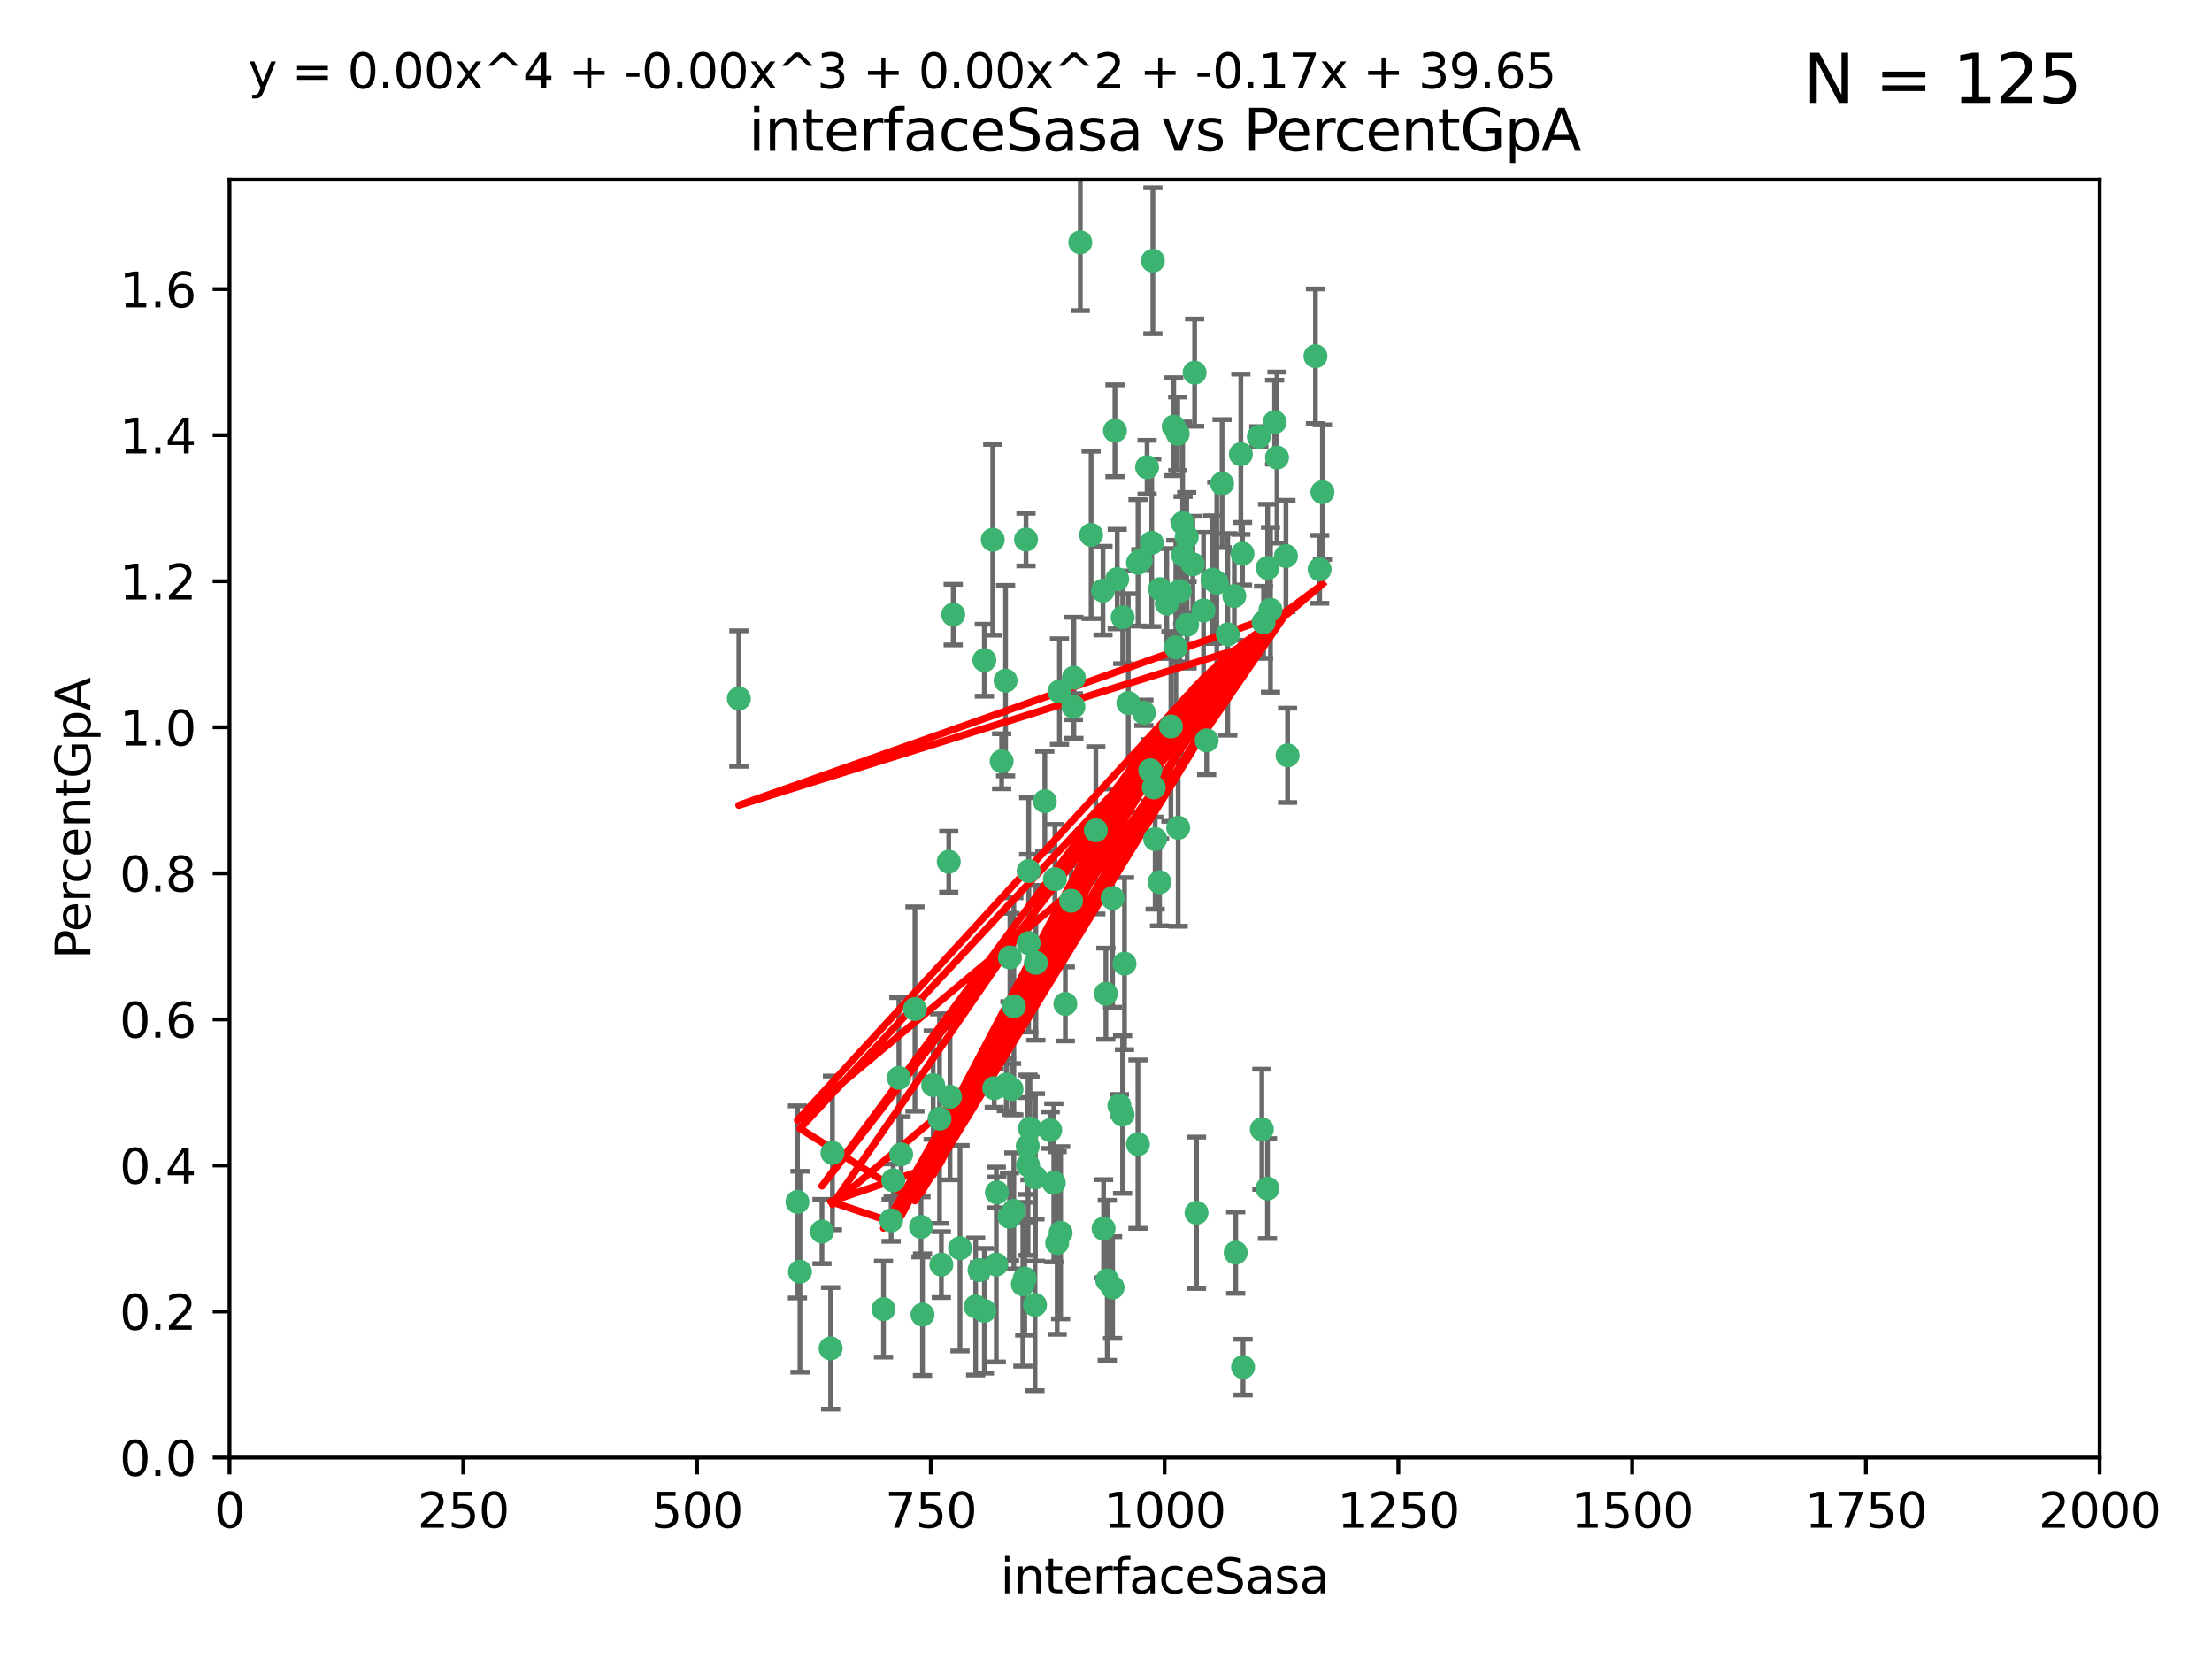 <?xml version="1.0" encoding="utf-8" standalone="no"?>
<!DOCTYPE svg PUBLIC "-//W3C//DTD SVG 1.1//EN"
  "http://www.w3.org/Graphics/SVG/1.1/DTD/svg11.dtd">
<svg xmlns:xlink="http://www.w3.org/1999/xlink" width="460.8pt" height="345.6pt" viewBox="0 0 460.8 345.6" xmlns="http://www.w3.org/2000/svg" version="1.1">
 <defs>
  <style type="text/css">*{stroke-linejoin: round; stroke-linecap: butt}</style>
 </defs>
 <g id="figure_1">
  <g id="patch_1">
   <path d="M 0 345.6 
L 460.8 345.6 
L 460.8 0 
L 0 0 
z
" style="fill: #ffffff"/>
  </g>
  <g id="axes_1">
   <g id="patch_2">
    <path d="M 47.81 303.64 
L 437.4 303.64 
L 437.4 37.411 
L 47.81 37.411 
z
" style="fill: #ffffff"/>
   </g>
   <g id="PathCollection_1">
    <defs>
     <path id="m00fd706e3e" d="M 0 1.118 
C 0.297 1.118 0.581 1 0.791 0.791 
C 1 0.581 1.118 0.297 1.118 0 
C 1.118 -0.297 1 -0.581 0.791 -0.791 
C 0.581 -1 0.297 -1.118 0 -1.118 
C -0.297 -1.118 -0.581 -1 -0.791 -0.791 
C -1 -0.581 -1.118 -0.297 -1.118 0 
C -1.118 0.297 -1 0.581 -0.791 0.791 
C -0.581 1 -0.297 1.118 0 1.118 
z
" style="stroke: #3cb371"/>
    </defs>
    <g clip-path="url(#p94314ff3a5)">
     <use xlink:href="#m00fd706e3e" x="275.486" y="102.526" style="fill: #3cb371; stroke: #3cb371"/>
     <use xlink:href="#m00fd706e3e" x="274.906" y="118.592" style="fill: #3cb371; stroke: #3cb371"/>
     <use xlink:href="#m00fd706e3e" x="258.839" y="115.347" style="fill: #3cb371; stroke: #3cb371"/>
     <use xlink:href="#m00fd706e3e" x="266.025" y="95.318" style="fill: #3cb371; stroke: #3cb371"/>
     <use xlink:href="#m00fd706e3e" x="274.033" y="74.211" style="fill: #3cb371; stroke: #3cb371"/>
     <use xlink:href="#m00fd706e3e" x="244.948" y="134.836" style="fill: #3cb371; stroke: #3cb371"/>
     <use xlink:href="#m00fd706e3e" x="245.342" y="90.362" style="fill: #3cb371; stroke: #3cb371"/>
     <use xlink:href="#m00fd706e3e" x="238.294" y="148.487" style="fill: #3cb371; stroke: #3cb371"/>
     <use xlink:href="#m00fd706e3e" x="265.53" y="87.939" style="fill: #3cb371; stroke: #3cb371"/>
     <use xlink:href="#m00fd706e3e" x="240.166" y="54.304" style="fill: #3cb371; stroke: #3cb371"/>
     <use xlink:href="#m00fd706e3e" x="233.876" y="128.593" style="fill: #3cb371; stroke: #3cb371"/>
     <use xlink:href="#m00fd706e3e" x="246.37" y="108.935" style="fill: #3cb371; stroke: #3cb371"/>
     <use xlink:href="#m00fd706e3e" x="247.296" y="130.157" style="fill: #3cb371; stroke: #3cb371"/>
     <use xlink:href="#m00fd706e3e" x="231.774" y="187.094" style="fill: #3cb371; stroke: #3cb371"/>
     <use xlink:href="#m00fd706e3e" x="238.956" y="97.317" style="fill: #3cb371; stroke: #3cb371"/>
     <use xlink:href="#m00fd706e3e" x="243.059" y="125.723" style="fill: #3cb371; stroke: #3cb371"/>
     <use xlink:href="#m00fd706e3e" x="230.374" y="207.013" style="fill: #3cb371; stroke: #3cb371"/>
     <use xlink:href="#m00fd706e3e" x="267.887" y="115.829" style="fill: #3cb371; stroke: #3cb371"/>
     <use xlink:href="#m00fd706e3e" x="245.788" y="123.117" style="fill: #3cb371; stroke: #3cb371"/>
     <use xlink:href="#m00fd706e3e" x="219.756" y="183.14" style="fill: #3cb371; stroke: #3cb371"/>
     <use xlink:href="#m00fd706e3e" x="220.702" y="144.057" style="fill: #3cb371; stroke: #3cb371"/>
     <use xlink:href="#m00fd706e3e" x="217.656" y="166.909" style="fill: #3cb371; stroke: #3cb371"/>
     <use xlink:href="#m00fd706e3e" x="244.508" y="88.874" style="fill: #3cb371; stroke: #3cb371"/>
     <use xlink:href="#m00fd706e3e" x="221.928" y="209.141" style="fill: #3cb371; stroke: #3cb371"/>
     <use xlink:href="#m00fd706e3e" x="166.13" y="250.385" style="fill: #3cb371; stroke: #3cb371"/>
     <use xlink:href="#m00fd706e3e" x="250.718" y="127.171" style="fill: #3cb371; stroke: #3cb371"/>
     <use xlink:href="#m00fd706e3e" x="245.435" y="172.439" style="fill: #3cb371; stroke: #3cb371"/>
     <use xlink:href="#m00fd706e3e" x="264.664" y="127.028" style="fill: #3cb371; stroke: #3cb371"/>
     <use xlink:href="#m00fd706e3e" x="191.859" y="255.586" style="fill: #3cb371; stroke: #3cb371"/>
     <use xlink:href="#m00fd706e3e" x="240.345" y="164.032" style="fill: #3cb371; stroke: #3cb371"/>
     <use xlink:href="#m00fd706e3e" x="196.1" y="263.443" style="fill: #3cb371; stroke: #3cb371"/>
     <use xlink:href="#m00fd706e3e" x="229.772" y="123.038" style="fill: #3cb371; stroke: #3cb371"/>
     <use xlink:href="#m00fd706e3e" x="257.131" y="124.161" style="fill: #3cb371; stroke: #3cb371"/>
     <use xlink:href="#m00fd706e3e" x="153.919" y="145.522" style="fill: #3cb371; stroke: #3cb371"/>
     <use xlink:href="#m00fd706e3e" x="268.23" y="157.353" style="fill: #3cb371; stroke: #3cb371"/>
     <use xlink:href="#m00fd706e3e" x="211.2" y="252.251" style="fill: #3cb371; stroke: #3cb371"/>
     <use xlink:href="#m00fd706e3e" x="206.808" y="112.441" style="fill: #3cb371; stroke: #3cb371"/>
     <use xlink:href="#m00fd706e3e" x="246.456" y="115.624" style="fill: #3cb371; stroke: #3cb371"/>
     <use xlink:href="#m00fd706e3e" x="252.596" y="120.746" style="fill: #3cb371; stroke: #3cb371"/>
     <use xlink:href="#m00fd706e3e" x="239.93" y="113.07" style="fill: #3cb371; stroke: #3cb371"/>
     <use xlink:href="#m00fd706e3e" x="215.791" y="200.575" style="fill: #3cb371; stroke: #3cb371"/>
     <use xlink:href="#m00fd706e3e" x="185.643" y="254.222" style="fill: #3cb371; stroke: #3cb371"/>
     <use xlink:href="#m00fd706e3e" x="232.737" y="120.64" style="fill: #3cb371; stroke: #3cb371"/>
     <use xlink:href="#m00fd706e3e" x="225.044" y="50.463" style="fill: #3cb371; stroke: #3cb371"/>
     <use xlink:href="#m00fd706e3e" x="264.075" y="118.317" style="fill: #3cb371; stroke: #3cb371"/>
     <use xlink:href="#m00fd706e3e" x="255.769" y="132.151" style="fill: #3cb371; stroke: #3cb371"/>
     <use xlink:href="#m00fd706e3e" x="248.492" y="117.548" style="fill: #3cb371; stroke: #3cb371"/>
     <use xlink:href="#m00fd706e3e" x="233.191" y="230.303" style="fill: #3cb371; stroke: #3cb371"/>
     <use xlink:href="#m00fd706e3e" x="205.058" y="273.067" style="fill: #3cb371; stroke: #3cb371"/>
     <use xlink:href="#m00fd706e3e" x="198.57" y="128.033" style="fill: #3cb371; stroke: #3cb371"/>
     <use xlink:href="#m00fd706e3e" x="241.67" y="122.726" style="fill: #3cb371; stroke: #3cb371"/>
     <use xlink:href="#m00fd706e3e" x="213.736" y="112.4" style="fill: #3cb371; stroke: #3cb371"/>
     <use xlink:href="#m00fd706e3e" x="253.48" y="121.39" style="fill: #3cb371; stroke: #3cb371"/>
     <use xlink:href="#m00fd706e3e" x="227.298" y="111.43" style="fill: #3cb371; stroke: #3cb371"/>
     <use xlink:href="#m00fd706e3e" x="257.419" y="260.948" style="fill: #3cb371; stroke: #3cb371"/>
     <use xlink:href="#m00fd706e3e" x="223.706" y="141.186" style="fill: #3cb371; stroke: #3cb371"/>
     <use xlink:href="#m00fd706e3e" x="254.581" y="100.735" style="fill: #3cb371; stroke: #3cb371"/>
     <use xlink:href="#m00fd706e3e" x="218.778" y="235.426" style="fill: #3cb371; stroke: #3cb371"/>
     <use xlink:href="#m00fd706e3e" x="223.131" y="187.642" style="fill: #3cb371; stroke: #3cb371"/>
     <use xlink:href="#m00fd706e3e" x="262.238" y="90.985" style="fill: #3cb371; stroke: #3cb371"/>
     <use xlink:href="#m00fd706e3e" x="237.649" y="116.663" style="fill: #3cb371; stroke: #3cb371"/>
     <use xlink:href="#m00fd706e3e" x="237.069" y="117.25" style="fill: #3cb371; stroke: #3cb371"/>
     <use xlink:href="#m00fd706e3e" x="262.866" y="235.252" style="fill: #3cb371; stroke: #3cb371"/>
     <use xlink:href="#m00fd706e3e" x="229.899" y="255.956" style="fill: #3cb371; stroke: #3cb371"/>
     <use xlink:href="#m00fd706e3e" x="231.776" y="268.209" style="fill: #3cb371; stroke: #3cb371"/>
     <use xlink:href="#m00fd706e3e" x="207.67" y="248.399" style="fill: #3cb371; stroke: #3cb371"/>
     <use xlink:href="#m00fd706e3e" x="214.099" y="238.745" style="fill: #3cb371; stroke: #3cb371"/>
     <use xlink:href="#m00fd706e3e" x="214.288" y="196.482" style="fill: #3cb371; stroke: #3cb371"/>
     <use xlink:href="#m00fd706e3e" x="210.388" y="199.457" style="fill: #3cb371; stroke: #3cb371"/>
     <use xlink:href="#m00fd706e3e" x="186.074" y="245.891" style="fill: #3cb371; stroke: #3cb371"/>
     <use xlink:href="#m00fd706e3e" x="173.034" y="280.897" style="fill: #3cb371; stroke: #3cb371"/>
     <use xlink:href="#m00fd706e3e" x="195.724" y="233.04" style="fill: #3cb371; stroke: #3cb371"/>
     <use xlink:href="#m00fd706e3e" x="247.216" y="111.877" style="fill: #3cb371; stroke: #3cb371"/>
     <use xlink:href="#m00fd706e3e" x="214.295" y="181.451" style="fill: #3cb371; stroke: #3cb371"/>
     <use xlink:href="#m00fd706e3e" x="187.252" y="224.544" style="fill: #3cb371; stroke: #3cb371"/>
     <use xlink:href="#m00fd706e3e" x="214.568" y="235.075" style="fill: #3cb371; stroke: #3cb371"/>
     <use xlink:href="#m00fd706e3e" x="213.471" y="266.343" style="fill: #3cb371; stroke: #3cb371"/>
     <use xlink:href="#m00fd706e3e" x="187.729" y="240.46" style="fill: #3cb371; stroke: #3cb371"/>
     <use xlink:href="#m00fd706e3e" x="230.662" y="266.713" style="fill: #3cb371; stroke: #3cb371"/>
     <use xlink:href="#m00fd706e3e" x="211.206" y="209.633" style="fill: #3cb371; stroke: #3cb371"/>
     <use xlink:href="#m00fd706e3e" x="207.117" y="226.694" style="fill: #3cb371; stroke: #3cb371"/>
     <use xlink:href="#m00fd706e3e" x="234.254" y="200.742" style="fill: #3cb371; stroke: #3cb371"/>
     <use xlink:href="#m00fd706e3e" x="197.907" y="228.491" style="fill: #3cb371; stroke: #3cb371"/>
     <use xlink:href="#m00fd706e3e" x="210.729" y="226.863" style="fill: #3cb371; stroke: #3cb371"/>
     <use xlink:href="#m00fd706e3e" x="232.265" y="89.722" style="fill: #3cb371; stroke: #3cb371"/>
     <use xlink:href="#m00fd706e3e" x="228.278" y="172.967" style="fill: #3cb371; stroke: #3cb371"/>
     <use xlink:href="#m00fd706e3e" x="258.492" y="94.622" style="fill: #3cb371; stroke: #3cb371"/>
     <use xlink:href="#m00fd706e3e" x="205.056" y="137.537" style="fill: #3cb371; stroke: #3cb371"/>
     <use xlink:href="#m00fd706e3e" x="173.416" y="240.17" style="fill: #3cb371; stroke: #3cb371"/>
     <use xlink:href="#m00fd706e3e" x="237.053" y="238.351" style="fill: #3cb371; stroke: #3cb371"/>
     <use xlink:href="#m00fd706e3e" x="207.548" y="263.429" style="fill: #3cb371; stroke: #3cb371"/>
     <use xlink:href="#m00fd706e3e" x="210.296" y="253.486" style="fill: #3cb371; stroke: #3cb371"/>
     <use xlink:href="#m00fd706e3e" x="192.173" y="273.866" style="fill: #3cb371; stroke: #3cb371"/>
     <use xlink:href="#m00fd706e3e" x="249.255" y="252.643" style="fill: #3cb371; stroke: #3cb371"/>
     <use xlink:href="#m00fd706e3e" x="264.04" y="247.6" style="fill: #3cb371; stroke: #3cb371"/>
     <use xlink:href="#m00fd706e3e" x="204.049" y="264.585" style="fill: #3cb371; stroke: #3cb371"/>
     <use xlink:href="#m00fd706e3e" x="219.526" y="246.398" style="fill: #3cb371; stroke: #3cb371"/>
     <use xlink:href="#m00fd706e3e" x="220.948" y="256.806" style="fill: #3cb371; stroke: #3cb371"/>
     <use xlink:href="#m00fd706e3e" x="203.245" y="272.174" style="fill: #3cb371; stroke: #3cb371"/>
     <use xlink:href="#m00fd706e3e" x="194.395" y="226.045" style="fill: #3cb371; stroke: #3cb371"/>
     <use xlink:href="#m00fd706e3e" x="239.615" y="160.464" style="fill: #3cb371; stroke: #3cb371"/>
     <use xlink:href="#m00fd706e3e" x="241.557" y="183.793" style="fill: #3cb371; stroke: #3cb371"/>
     <use xlink:href="#m00fd706e3e" x="263.228" y="129.634" style="fill: #3cb371; stroke: #3cb371"/>
     <use xlink:href="#m00fd706e3e" x="215.61" y="271.826" style="fill: #3cb371; stroke: #3cb371"/>
     <use xlink:href="#m00fd706e3e" x="233.853" y="232.184" style="fill: #3cb371; stroke: #3cb371"/>
     <use xlink:href="#m00fd706e3e" x="220.225" y="258.939" style="fill: #3cb371; stroke: #3cb371"/>
     <use xlink:href="#m00fd706e3e" x="251.371" y="154.242" style="fill: #3cb371; stroke: #3cb371"/>
     <use xlink:href="#m00fd706e3e" x="214.161" y="242.728" style="fill: #3cb371; stroke: #3cb371"/>
     <use xlink:href="#m00fd706e3e" x="223.611" y="147.219" style="fill: #3cb371; stroke: #3cb371"/>
     <use xlink:href="#m00fd706e3e" x="240.64" y="174.785" style="fill: #3cb371; stroke: #3cb371"/>
     <use xlink:href="#m00fd706e3e" x="171.234" y="256.55" style="fill: #3cb371; stroke: #3cb371"/>
     <use xlink:href="#m00fd706e3e" x="258.954" y="284.794" style="fill: #3cb371; stroke: #3cb371"/>
     <use xlink:href="#m00fd706e3e" x="190.603" y="210.197" style="fill: #3cb371; stroke: #3cb371"/>
     <use xlink:href="#m00fd706e3e" x="166.649" y="264.919" style="fill: #3cb371; stroke: #3cb371"/>
     <use xlink:href="#m00fd706e3e" x="235.045" y="146.454" style="fill: #3cb371; stroke: #3cb371"/>
     <use xlink:href="#m00fd706e3e" x="209.638" y="225.964" style="fill: #3cb371; stroke: #3cb371"/>
     <use xlink:href="#m00fd706e3e" x="209.48" y="141.79" style="fill: #3cb371; stroke: #3cb371"/>
     <use xlink:href="#m00fd706e3e" x="243.922" y="151.336" style="fill: #3cb371; stroke: #3cb371"/>
     <use xlink:href="#m00fd706e3e" x="199.986" y="260.024" style="fill: #3cb371; stroke: #3cb371"/>
     <use xlink:href="#m00fd706e3e" x="248.862" y="77.63" style="fill: #3cb371; stroke: #3cb371"/>
     <use xlink:href="#m00fd706e3e" x="197.639" y="179.513" style="fill: #3cb371; stroke: #3cb371"/>
     <use xlink:href="#m00fd706e3e" x="208.658" y="158.587" style="fill: #3cb371; stroke: #3cb371"/>
     <use xlink:href="#m00fd706e3e" x="213.078" y="267.537" style="fill: #3cb371; stroke: #3cb371"/>
     <use xlink:href="#m00fd706e3e" x="184.055" y="272.718" style="fill: #3cb371; stroke: #3cb371"/>
     <use xlink:href="#m00fd706e3e" x="215.694" y="245.278" style="fill: #3cb371; stroke: #3cb371"/>
    </g>
   </g>
   <g id="matplotlib.axis_1">
    <g id="xtick_1">
     <g id="line2d_1">
      <defs>
       <path id="m794b5cbb39" d="M 0 0 
L 0 3.5 
" style="stroke: #000000; stroke-width: 0.8"/>
      </defs>
      <g>
       <use xlink:href="#m794b5cbb39" x="47.81" y="303.64" style="stroke: #000000; stroke-width: 0.8"/>
      </g>
     </g>
     <g id="text_1">
      <!-- 0 -->
      <g transform="translate(44.629 318.238)scale(0.1 -0.1)">
       <defs>
        <path id="DejaVuSans-30" d="M 2034 4250 
Q 1547 4250 1301 3770 
Q 1056 3291 1056 2328 
Q 1056 1369 1301 889 
Q 1547 409 2034 409 
Q 2525 409 2770 889 
Q 3016 1369 3016 2328 
Q 3016 3291 2770 3770 
Q 2525 4250 2034 4250 
z
M 2034 4750 
Q 2819 4750 3233 4129 
Q 3647 3509 3647 2328 
Q 3647 1150 3233 529 
Q 2819 -91 2034 -91 
Q 1250 -91 836 529 
Q 422 1150 422 2328 
Q 422 3509 836 4129 
Q 1250 4750 2034 4750 
z
" transform="scale(0.016)"/>
       </defs>
       <use xlink:href="#DejaVuSans-30"/>
      </g>
     </g>
    </g>
    <g id="xtick_2">
     <g id="line2d_2">
      <g>
       <use xlink:href="#m794b5cbb39" x="96.509" y="303.64" style="stroke: #000000; stroke-width: 0.8"/>
      </g>
     </g>
     <g id="text_2">
      <!-- 250 -->
      <g transform="translate(86.965 318.238)scale(0.1 -0.1)">
       <defs>
        <path id="DejaVuSans-32" d="M 1228 531 
L 3431 531 
L 3431 0 
L 469 0 
L 469 531 
Q 828 903 1448 1529 
Q 2069 2156 2228 2338 
Q 2531 2678 2651 2914 
Q 2772 3150 2772 3378 
Q 2772 3750 2511 3984 
Q 2250 4219 1831 4219 
Q 1534 4219 1204 4116 
Q 875 4013 500 3803 
L 500 4441 
Q 881 4594 1212 4672 
Q 1544 4750 1819 4750 
Q 2544 4750 2975 4387 
Q 3406 4025 3406 3419 
Q 3406 3131 3298 2873 
Q 3191 2616 2906 2266 
Q 2828 2175 2409 1742 
Q 1991 1309 1228 531 
z
" transform="scale(0.016)"/>
        <path id="DejaVuSans-35" d="M 691 4666 
L 3169 4666 
L 3169 4134 
L 1269 4134 
L 1269 2991 
Q 1406 3038 1543 3061 
Q 1681 3084 1819 3084 
Q 2600 3084 3056 2656 
Q 3513 2228 3513 1497 
Q 3513 744 3044 326 
Q 2575 -91 1722 -91 
Q 1428 -91 1123 -41 
Q 819 9 494 109 
L 494 744 
Q 775 591 1075 516 
Q 1375 441 1709 441 
Q 2250 441 2565 725 
Q 2881 1009 2881 1497 
Q 2881 1984 2565 2268 
Q 2250 2553 1709 2553 
Q 1456 2553 1204 2497 
Q 953 2441 691 2322 
L 691 4666 
z
" transform="scale(0.016)"/>
       </defs>
       <use xlink:href="#DejaVuSans-32"/>
       <use xlink:href="#DejaVuSans-35" x="63.623"/>
       <use xlink:href="#DejaVuSans-30" x="127.246"/>
      </g>
     </g>
    </g>
    <g id="xtick_3">
     <g id="line2d_3">
      <g>
       <use xlink:href="#m794b5cbb39" x="145.208" y="303.64" style="stroke: #000000; stroke-width: 0.8"/>
      </g>
     </g>
     <g id="text_3">
      <!-- 500 -->
      <g transform="translate(135.664 318.238)scale(0.1 -0.1)">
       <use xlink:href="#DejaVuSans-35"/>
       <use xlink:href="#DejaVuSans-30" x="63.623"/>
       <use xlink:href="#DejaVuSans-30" x="127.246"/>
      </g>
     </g>
    </g>
    <g id="xtick_4">
     <g id="line2d_4">
      <g>
       <use xlink:href="#m794b5cbb39" x="193.906" y="303.64" style="stroke: #000000; stroke-width: 0.8"/>
      </g>
     </g>
     <g id="text_4">
      <!-- 750 -->
      <g transform="translate(184.363 318.238)scale(0.1 -0.1)">
       <defs>
        <path id="DejaVuSans-37" d="M 525 4666 
L 3525 4666 
L 3525 4397 
L 1831 0 
L 1172 0 
L 2766 4134 
L 525 4134 
L 525 4666 
z
" transform="scale(0.016)"/>
       </defs>
       <use xlink:href="#DejaVuSans-37"/>
       <use xlink:href="#DejaVuSans-35" x="63.623"/>
       <use xlink:href="#DejaVuSans-30" x="127.246"/>
      </g>
     </g>
    </g>
    <g id="xtick_5">
     <g id="line2d_5">
      <g>
       <use xlink:href="#m794b5cbb39" x="242.605" y="303.64" style="stroke: #000000; stroke-width: 0.8"/>
      </g>
     </g>
     <g id="text_5">
      <!-- 1000 -->
      <g transform="translate(229.88 318.238)scale(0.1 -0.1)">
       <defs>
        <path id="DejaVuSans-31" d="M 794 531 
L 1825 531 
L 1825 4091 
L 703 3866 
L 703 4441 
L 1819 4666 
L 2450 4666 
L 2450 531 
L 3481 531 
L 3481 0 
L 794 0 
L 794 531 
z
" transform="scale(0.016)"/>
       </defs>
       <use xlink:href="#DejaVuSans-31"/>
       <use xlink:href="#DejaVuSans-30" x="63.623"/>
       <use xlink:href="#DejaVuSans-30" x="127.246"/>
       <use xlink:href="#DejaVuSans-30" x="190.869"/>
      </g>
     </g>
    </g>
    <g id="xtick_6">
     <g id="line2d_6">
      <g>
       <use xlink:href="#m794b5cbb39" x="291.304" y="303.64" style="stroke: #000000; stroke-width: 0.8"/>
      </g>
     </g>
     <g id="text_6">
      <!-- 1250 -->
      <g transform="translate(278.579 318.238)scale(0.1 -0.1)">
       <use xlink:href="#DejaVuSans-31"/>
       <use xlink:href="#DejaVuSans-32" x="63.623"/>
       <use xlink:href="#DejaVuSans-35" x="127.246"/>
       <use xlink:href="#DejaVuSans-30" x="190.869"/>
      </g>
     </g>
    </g>
    <g id="xtick_7">
     <g id="line2d_7">
      <g>
       <use xlink:href="#m794b5cbb39" x="340.002" y="303.64" style="stroke: #000000; stroke-width: 0.8"/>
      </g>
     </g>
     <g id="text_7">
      <!-- 1500 -->
      <g transform="translate(327.277 318.238)scale(0.1 -0.1)">
       <use xlink:href="#DejaVuSans-31"/>
       <use xlink:href="#DejaVuSans-35" x="63.623"/>
       <use xlink:href="#DejaVuSans-30" x="127.246"/>
       <use xlink:href="#DejaVuSans-30" x="190.869"/>
      </g>
     </g>
    </g>
    <g id="xtick_8">
     <g id="line2d_8">
      <g>
       <use xlink:href="#m794b5cbb39" x="388.701" y="303.64" style="stroke: #000000; stroke-width: 0.8"/>
      </g>
     </g>
     <g id="text_8">
      <!-- 1750 -->
      <g transform="translate(375.976 318.238)scale(0.1 -0.1)">
       <use xlink:href="#DejaVuSans-31"/>
       <use xlink:href="#DejaVuSans-37" x="63.623"/>
       <use xlink:href="#DejaVuSans-35" x="127.246"/>
       <use xlink:href="#DejaVuSans-30" x="190.869"/>
      </g>
     </g>
    </g>
    <g id="xtick_9">
     <g id="line2d_9">
      <g>
       <use xlink:href="#m794b5cbb39" x="437.4" y="303.64" style="stroke: #000000; stroke-width: 0.8"/>
      </g>
     </g>
     <g id="text_9">
      <!-- 2000 -->
      <g transform="translate(424.675 318.238)scale(0.1 -0.1)">
       <use xlink:href="#DejaVuSans-32"/>
       <use xlink:href="#DejaVuSans-30" x="63.623"/>
       <use xlink:href="#DejaVuSans-30" x="127.246"/>
       <use xlink:href="#DejaVuSans-30" x="190.869"/>
      </g>
     </g>
    </g>
    <g id="text_10">
     <!-- interfaceSasa -->
     <g transform="translate(208.398 331.917)scale(0.1 -0.1)">
      <defs>
       <path id="DejaVuSans-69" d="M 603 3500 
L 1178 3500 
L 1178 0 
L 603 0 
L 603 3500 
z
M 603 4863 
L 1178 4863 
L 1178 4134 
L 603 4134 
L 603 4863 
z
" transform="scale(0.016)"/>
       <path id="DejaVuSans-6e" d="M 3513 2113 
L 3513 0 
L 2938 0 
L 2938 2094 
Q 2938 2591 2744 2837 
Q 2550 3084 2163 3084 
Q 1697 3084 1428 2787 
Q 1159 2491 1159 1978 
L 1159 0 
L 581 0 
L 581 3500 
L 1159 3500 
L 1159 2956 
Q 1366 3272 1645 3428 
Q 1925 3584 2291 3584 
Q 2894 3584 3203 3211 
Q 3513 2838 3513 2113 
z
" transform="scale(0.016)"/>
       <path id="DejaVuSans-74" d="M 1172 4494 
L 1172 3500 
L 2356 3500 
L 2356 3053 
L 1172 3053 
L 1172 1153 
Q 1172 725 1289 603 
Q 1406 481 1766 481 
L 2356 481 
L 2356 0 
L 1766 0 
Q 1100 0 847 248 
Q 594 497 594 1153 
L 594 3053 
L 172 3053 
L 172 3500 
L 594 3500 
L 594 4494 
L 1172 4494 
z
" transform="scale(0.016)"/>
       <path id="DejaVuSans-65" d="M 3597 1894 
L 3597 1613 
L 953 1613 
Q 991 1019 1311 708 
Q 1631 397 2203 397 
Q 2534 397 2845 478 
Q 3156 559 3463 722 
L 3463 178 
Q 3153 47 2828 -22 
Q 2503 -91 2169 -91 
Q 1331 -91 842 396 
Q 353 884 353 1716 
Q 353 2575 817 3079 
Q 1281 3584 2069 3584 
Q 2775 3584 3186 3129 
Q 3597 2675 3597 1894 
z
M 3022 2063 
Q 3016 2534 2758 2815 
Q 2500 3097 2075 3097 
Q 1594 3097 1305 2825 
Q 1016 2553 972 2059 
L 3022 2063 
z
" transform="scale(0.016)"/>
       <path id="DejaVuSans-72" d="M 2631 2963 
Q 2534 3019 2420 3045 
Q 2306 3072 2169 3072 
Q 1681 3072 1420 2755 
Q 1159 2438 1159 1844 
L 1159 0 
L 581 0 
L 581 3500 
L 1159 3500 
L 1159 2956 
Q 1341 3275 1631 3429 
Q 1922 3584 2338 3584 
Q 2397 3584 2469 3576 
Q 2541 3569 2628 3553 
L 2631 2963 
z
" transform="scale(0.016)"/>
       <path id="DejaVuSans-66" d="M 2375 4863 
L 2375 4384 
L 1825 4384 
Q 1516 4384 1395 4259 
Q 1275 4134 1275 3809 
L 1275 3500 
L 2222 3500 
L 2222 3053 
L 1275 3053 
L 1275 0 
L 697 0 
L 697 3053 
L 147 3053 
L 147 3500 
L 697 3500 
L 697 3744 
Q 697 4328 969 4595 
Q 1241 4863 1831 4863 
L 2375 4863 
z
" transform="scale(0.016)"/>
       <path id="DejaVuSans-61" d="M 2194 1759 
Q 1497 1759 1228 1600 
Q 959 1441 959 1056 
Q 959 750 1161 570 
Q 1363 391 1709 391 
Q 2188 391 2477 730 
Q 2766 1069 2766 1631 
L 2766 1759 
L 2194 1759 
z
M 3341 1997 
L 3341 0 
L 2766 0 
L 2766 531 
Q 2569 213 2275 61 
Q 1981 -91 1556 -91 
Q 1019 -91 701 211 
Q 384 513 384 1019 
Q 384 1609 779 1909 
Q 1175 2209 1959 2209 
L 2766 2209 
L 2766 2266 
Q 2766 2663 2505 2880 
Q 2244 3097 1772 3097 
Q 1472 3097 1187 3025 
Q 903 2953 641 2809 
L 641 3341 
Q 956 3463 1253 3523 
Q 1550 3584 1831 3584 
Q 2591 3584 2966 3190 
Q 3341 2797 3341 1997 
z
" transform="scale(0.016)"/>
       <path id="DejaVuSans-63" d="M 3122 3366 
L 3122 2828 
Q 2878 2963 2633 3030 
Q 2388 3097 2138 3097 
Q 1578 3097 1268 2742 
Q 959 2388 959 1747 
Q 959 1106 1268 751 
Q 1578 397 2138 397 
Q 2388 397 2633 464 
Q 2878 531 3122 666 
L 3122 134 
Q 2881 22 2623 -34 
Q 2366 -91 2075 -91 
Q 1284 -91 818 406 
Q 353 903 353 1747 
Q 353 2603 823 3093 
Q 1294 3584 2113 3584 
Q 2378 3584 2631 3529 
Q 2884 3475 3122 3366 
z
" transform="scale(0.016)"/>
       <path id="DejaVuSans-53" d="M 3425 4513 
L 3425 3897 
Q 3066 4069 2747 4153 
Q 2428 4238 2131 4238 
Q 1616 4238 1336 4038 
Q 1056 3838 1056 3469 
Q 1056 3159 1242 3001 
Q 1428 2844 1947 2747 
L 2328 2669 
Q 3034 2534 3370 2195 
Q 3706 1856 3706 1288 
Q 3706 609 3251 259 
Q 2797 -91 1919 -91 
Q 1588 -91 1214 -16 
Q 841 59 441 206 
L 441 856 
Q 825 641 1194 531 
Q 1563 422 1919 422 
Q 2459 422 2753 634 
Q 3047 847 3047 1241 
Q 3047 1584 2836 1778 
Q 2625 1972 2144 2069 
L 1759 2144 
Q 1053 2284 737 2584 
Q 422 2884 422 3419 
Q 422 4038 858 4394 
Q 1294 4750 2059 4750 
Q 2388 4750 2728 4690 
Q 3069 4631 3425 4513 
z
" transform="scale(0.016)"/>
       <path id="DejaVuSans-73" d="M 2834 3397 
L 2834 2853 
Q 2591 2978 2328 3040 
Q 2066 3103 1784 3103 
Q 1356 3103 1142 2972 
Q 928 2841 928 2578 
Q 928 2378 1081 2264 
Q 1234 2150 1697 2047 
L 1894 2003 
Q 2506 1872 2764 1633 
Q 3022 1394 3022 966 
Q 3022 478 2636 193 
Q 2250 -91 1575 -91 
Q 1294 -91 989 -36 
Q 684 19 347 128 
L 347 722 
Q 666 556 975 473 
Q 1284 391 1588 391 
Q 1994 391 2212 530 
Q 2431 669 2431 922 
Q 2431 1156 2273 1281 
Q 2116 1406 1581 1522 
L 1381 1569 
Q 847 1681 609 1914 
Q 372 2147 372 2553 
Q 372 3047 722 3315 
Q 1072 3584 1716 3584 
Q 2034 3584 2315 3537 
Q 2597 3491 2834 3397 
z
" transform="scale(0.016)"/>
      </defs>
      <use xlink:href="#DejaVuSans-69"/>
      <use xlink:href="#DejaVuSans-6e" x="27.783"/>
      <use xlink:href="#DejaVuSans-74" x="91.162"/>
      <use xlink:href="#DejaVuSans-65" x="130.371"/>
      <use xlink:href="#DejaVuSans-72" x="191.895"/>
      <use xlink:href="#DejaVuSans-66" x="233.008"/>
      <use xlink:href="#DejaVuSans-61" x="268.213"/>
      <use xlink:href="#DejaVuSans-63" x="329.492"/>
      <use xlink:href="#DejaVuSans-65" x="384.473"/>
      <use xlink:href="#DejaVuSans-53" x="445.996"/>
      <use xlink:href="#DejaVuSans-61" x="509.473"/>
      <use xlink:href="#DejaVuSans-73" x="570.752"/>
      <use xlink:href="#DejaVuSans-61" x="622.852"/>
     </g>
    </g>
   </g>
   <g id="matplotlib.axis_2">
    <g id="ytick_1">
     <g id="line2d_10">
      <defs>
       <path id="m5ecd809cba" d="M 0 0 
L -3.5 0 
" style="stroke: #000000; stroke-width: 0.8"/>
      </defs>
      <g>
       <use xlink:href="#m5ecd809cba" x="47.81" y="303.64" style="stroke: #000000; stroke-width: 0.8"/>
      </g>
     </g>
     <g id="text_11">
      <!-- 0.0 -->
      <g transform="translate(24.907 307.439)scale(0.1 -0.1)">
       <defs>
        <path id="DejaVuSans-2e" d="M 684 794 
L 1344 794 
L 1344 0 
L 684 0 
L 684 794 
z
" transform="scale(0.016)"/>
       </defs>
       <use xlink:href="#DejaVuSans-30"/>
       <use xlink:href="#DejaVuSans-2e" x="63.623"/>
       <use xlink:href="#DejaVuSans-30" x="95.41"/>
      </g>
     </g>
    </g>
    <g id="ytick_2">
     <g id="line2d_11">
      <g>
       <use xlink:href="#m5ecd809cba" x="47.81" y="273.214" style="stroke: #000000; stroke-width: 0.8"/>
      </g>
     </g>
     <g id="text_12">
      <!-- 0.2 -->
      <g transform="translate(24.907 277.013)scale(0.1 -0.1)">
       <use xlink:href="#DejaVuSans-30"/>
       <use xlink:href="#DejaVuSans-2e" x="63.623"/>
       <use xlink:href="#DejaVuSans-32" x="95.41"/>
      </g>
     </g>
    </g>
    <g id="ytick_3">
     <g id="line2d_12">
      <g>
       <use xlink:href="#m5ecd809cba" x="47.81" y="242.788" style="stroke: #000000; stroke-width: 0.8"/>
      </g>
     </g>
     <g id="text_13">
      <!-- 0.4 -->
      <g transform="translate(24.907 246.587)scale(0.1 -0.1)">
       <defs>
        <path id="DejaVuSans-34" d="M 2419 4116 
L 825 1625 
L 2419 1625 
L 2419 4116 
z
M 2253 4666 
L 3047 4666 
L 3047 1625 
L 3713 1625 
L 3713 1100 
L 3047 1100 
L 3047 0 
L 2419 0 
L 2419 1100 
L 313 1100 
L 313 1709 
L 2253 4666 
z
" transform="scale(0.016)"/>
       </defs>
       <use xlink:href="#DejaVuSans-30"/>
       <use xlink:href="#DejaVuSans-2e" x="63.623"/>
       <use xlink:href="#DejaVuSans-34" x="95.41"/>
      </g>
     </g>
    </g>
    <g id="ytick_4">
     <g id="line2d_13">
      <g>
       <use xlink:href="#m5ecd809cba" x="47.81" y="212.362" style="stroke: #000000; stroke-width: 0.8"/>
      </g>
     </g>
     <g id="text_14">
      <!-- 0.6 -->
      <g transform="translate(24.907 216.161)scale(0.1 -0.1)">
       <defs>
        <path id="DejaVuSans-36" d="M 2113 2584 
Q 1688 2584 1439 2293 
Q 1191 2003 1191 1497 
Q 1191 994 1439 701 
Q 1688 409 2113 409 
Q 2538 409 2786 701 
Q 3034 994 3034 1497 
Q 3034 2003 2786 2293 
Q 2538 2584 2113 2584 
z
M 3366 4563 
L 3366 3988 
Q 3128 4100 2886 4159 
Q 2644 4219 2406 4219 
Q 1781 4219 1451 3797 
Q 1122 3375 1075 2522 
Q 1259 2794 1537 2939 
Q 1816 3084 2150 3084 
Q 2853 3084 3261 2657 
Q 3669 2231 3669 1497 
Q 3669 778 3244 343 
Q 2819 -91 2113 -91 
Q 1303 -91 875 529 
Q 447 1150 447 2328 
Q 447 3434 972 4092 
Q 1497 4750 2381 4750 
Q 2619 4750 2861 4703 
Q 3103 4656 3366 4563 
z
" transform="scale(0.016)"/>
       </defs>
       <use xlink:href="#DejaVuSans-30"/>
       <use xlink:href="#DejaVuSans-2e" x="63.623"/>
       <use xlink:href="#DejaVuSans-36" x="95.41"/>
      </g>
     </g>
    </g>
    <g id="ytick_5">
     <g id="line2d_14">
      <g>
       <use xlink:href="#m5ecd809cba" x="47.81" y="181.935" style="stroke: #000000; stroke-width: 0.8"/>
      </g>
     </g>
     <g id="text_15">
      <!-- 0.8 -->
      <g transform="translate(24.907 185.735)scale(0.1 -0.1)">
       <defs>
        <path id="DejaVuSans-38" d="M 2034 2216 
Q 1584 2216 1326 1975 
Q 1069 1734 1069 1313 
Q 1069 891 1326 650 
Q 1584 409 2034 409 
Q 2484 409 2743 651 
Q 3003 894 3003 1313 
Q 3003 1734 2745 1975 
Q 2488 2216 2034 2216 
z
M 1403 2484 
Q 997 2584 770 2862 
Q 544 3141 544 3541 
Q 544 4100 942 4425 
Q 1341 4750 2034 4750 
Q 2731 4750 3128 4425 
Q 3525 4100 3525 3541 
Q 3525 3141 3298 2862 
Q 3072 2584 2669 2484 
Q 3125 2378 3379 2068 
Q 3634 1759 3634 1313 
Q 3634 634 3220 271 
Q 2806 -91 2034 -91 
Q 1263 -91 848 271 
Q 434 634 434 1313 
Q 434 1759 690 2068 
Q 947 2378 1403 2484 
z
M 1172 3481 
Q 1172 3119 1398 2916 
Q 1625 2713 2034 2713 
Q 2441 2713 2670 2916 
Q 2900 3119 2900 3481 
Q 2900 3844 2670 4047 
Q 2441 4250 2034 4250 
Q 1625 4250 1398 4047 
Q 1172 3844 1172 3481 
z
" transform="scale(0.016)"/>
       </defs>
       <use xlink:href="#DejaVuSans-30"/>
       <use xlink:href="#DejaVuSans-2e" x="63.623"/>
       <use xlink:href="#DejaVuSans-38" x="95.41"/>
      </g>
     </g>
    </g>
    <g id="ytick_6">
     <g id="line2d_15">
      <g>
       <use xlink:href="#m5ecd809cba" x="47.81" y="151.509" style="stroke: #000000; stroke-width: 0.8"/>
      </g>
     </g>
     <g id="text_16">
      <!-- 1.0 -->
      <g transform="translate(24.907 155.308)scale(0.1 -0.1)">
       <use xlink:href="#DejaVuSans-31"/>
       <use xlink:href="#DejaVuSans-2e" x="63.623"/>
       <use xlink:href="#DejaVuSans-30" x="95.41"/>
      </g>
     </g>
    </g>
    <g id="ytick_7">
     <g id="line2d_16">
      <g>
       <use xlink:href="#m5ecd809cba" x="47.81" y="121.083" style="stroke: #000000; stroke-width: 0.8"/>
      </g>
     </g>
     <g id="text_17">
      <!-- 1.2 -->
      <g transform="translate(24.907 124.882)scale(0.1 -0.1)">
       <use xlink:href="#DejaVuSans-31"/>
       <use xlink:href="#DejaVuSans-2e" x="63.623"/>
       <use xlink:href="#DejaVuSans-32" x="95.41"/>
      </g>
     </g>
    </g>
    <g id="ytick_8">
     <g id="line2d_17">
      <g>
       <use xlink:href="#m5ecd809cba" x="47.81" y="90.657" style="stroke: #000000; stroke-width: 0.8"/>
      </g>
     </g>
     <g id="text_18">
      <!-- 1.4 -->
      <g transform="translate(24.907 94.456)scale(0.1 -0.1)">
       <use xlink:href="#DejaVuSans-31"/>
       <use xlink:href="#DejaVuSans-2e" x="63.623"/>
       <use xlink:href="#DejaVuSans-34" x="95.41"/>
      </g>
     </g>
    </g>
    <g id="ytick_9">
     <g id="line2d_18">
      <g>
       <use xlink:href="#m5ecd809cba" x="47.81" y="60.231" style="stroke: #000000; stroke-width: 0.8"/>
      </g>
     </g>
     <g id="text_19">
      <!-- 1.6 -->
      <g transform="translate(24.907 64.03)scale(0.1 -0.1)">
       <use xlink:href="#DejaVuSans-31"/>
       <use xlink:href="#DejaVuSans-2e" x="63.623"/>
       <use xlink:href="#DejaVuSans-36" x="95.41"/>
      </g>
     </g>
    </g>
    <g id="text_20">
     <!-- PercentGpA -->
     <g transform="translate(18.827 199.802)rotate(-90)scale(0.1 -0.1)">
      <defs>
       <path id="DejaVuSans-50" d="M 1259 4147 
L 1259 2394 
L 2053 2394 
Q 2494 2394 2734 2622 
Q 2975 2850 2975 3272 
Q 2975 3691 2734 3919 
Q 2494 4147 2053 4147 
L 1259 4147 
z
M 628 4666 
L 2053 4666 
Q 2838 4666 3239 4311 
Q 3641 3956 3641 3272 
Q 3641 2581 3239 2228 
Q 2838 1875 2053 1875 
L 1259 1875 
L 1259 0 
L 628 0 
L 628 4666 
z
" transform="scale(0.016)"/>
       <path id="DejaVuSans-47" d="M 3809 666 
L 3809 1919 
L 2778 1919 
L 2778 2438 
L 4434 2438 
L 4434 434 
Q 4069 175 3628 42 
Q 3188 -91 2688 -91 
Q 1594 -91 976 548 
Q 359 1188 359 2328 
Q 359 3472 976 4111 
Q 1594 4750 2688 4750 
Q 3144 4750 3555 4637 
Q 3966 4525 4313 4306 
L 4313 3634 
Q 3963 3931 3569 4081 
Q 3175 4231 2741 4231 
Q 1884 4231 1454 3753 
Q 1025 3275 1025 2328 
Q 1025 1384 1454 906 
Q 1884 428 2741 428 
Q 3075 428 3337 486 
Q 3600 544 3809 666 
z
" transform="scale(0.016)"/>
       <path id="DejaVuSans-70" d="M 1159 525 
L 1159 -1331 
L 581 -1331 
L 581 3500 
L 1159 3500 
L 1159 2969 
Q 1341 3281 1617 3432 
Q 1894 3584 2278 3584 
Q 2916 3584 3314 3078 
Q 3713 2572 3713 1747 
Q 3713 922 3314 415 
Q 2916 -91 2278 -91 
Q 1894 -91 1617 61 
Q 1341 213 1159 525 
z
M 3116 1747 
Q 3116 2381 2855 2742 
Q 2594 3103 2138 3103 
Q 1681 3103 1420 2742 
Q 1159 2381 1159 1747 
Q 1159 1113 1420 752 
Q 1681 391 2138 391 
Q 2594 391 2855 752 
Q 3116 1113 3116 1747 
z
" transform="scale(0.016)"/>
       <path id="DejaVuSans-41" d="M 2188 4044 
L 1331 1722 
L 3047 1722 
L 2188 4044 
z
M 1831 4666 
L 2547 4666 
L 4325 0 
L 3669 0 
L 3244 1197 
L 1141 1197 
L 716 0 
L 50 0 
L 1831 4666 
z
" transform="scale(0.016)"/>
      </defs>
      <use xlink:href="#DejaVuSans-50"/>
      <use xlink:href="#DejaVuSans-65" x="56.678"/>
      <use xlink:href="#DejaVuSans-72" x="118.201"/>
      <use xlink:href="#DejaVuSans-63" x="157.064"/>
      <use xlink:href="#DejaVuSans-65" x="212.045"/>
      <use xlink:href="#DejaVuSans-6e" x="273.568"/>
      <use xlink:href="#DejaVuSans-74" x="336.947"/>
      <use xlink:href="#DejaVuSans-47" x="376.156"/>
      <use xlink:href="#DejaVuSans-70" x="453.646"/>
      <use xlink:href="#DejaVuSans-41" x="517.123"/>
     </g>
    </g>
   </g>
   <g id="LineCollection_1">
    <path d="M 275.486 116.551 
L 275.486 88.502 
" clip-path="url(#p94314ff3a5)" style="fill: none; stroke: #696969"/>
    <path d="M 274.906 125.671 
L 274.906 111.513 
" clip-path="url(#p94314ff3a5)" style="fill: none; stroke: #696969"/>
    <path d="M 258.839 121.856 
L 258.839 108.837 
" clip-path="url(#p94314ff3a5)" style="fill: none; stroke: #696969"/>
    <path d="M 266.025 113.125 
L 266.025 77.511 
" clip-path="url(#p94314ff3a5)" style="fill: none; stroke: #696969"/>
    <path d="M 274.033 88.233 
L 274.033 60.19 
" clip-path="url(#p94314ff3a5)" style="fill: none; stroke: #696969"/>
    <path d="M 244.948 157.119 
L 244.948 112.554 
" clip-path="url(#p94314ff3a5)" style="fill: none; stroke: #696969"/>
    <path d="M 245.342 98.017 
L 245.342 82.708 
" clip-path="url(#p94314ff3a5)" style="fill: none; stroke: #696969"/>
    <path d="M 238.294 151.141 
L 238.294 145.832 
" clip-path="url(#p94314ff3a5)" style="fill: none; stroke: #696969"/>
    <path d="M 265.53 96.688 
L 265.53 79.189 
" clip-path="url(#p94314ff3a5)" style="fill: none; stroke: #696969"/>
    <path d="M 240.166 69.514 
L 240.166 39.094 
" clip-path="url(#p94314ff3a5)" style="fill: none; stroke: #696969"/>
    <path d="M 233.876 138.259 
L 233.876 118.927 
" clip-path="url(#p94314ff3a5)" style="fill: none; stroke: #696969"/>
    <path d="M 246.37 129.975 
L 246.37 87.895 
" clip-path="url(#p94314ff3a5)" style="fill: none; stroke: #696969"/>
    <path d="M 247.296 139.176 
L 247.296 121.139 
" clip-path="url(#p94314ff3a5)" style="fill: none; stroke: #696969"/>
    <path d="M 231.774 209.823 
L 231.774 164.366 
" clip-path="url(#p94314ff3a5)" style="fill: none; stroke: #696969"/>
    <path d="M 238.956 102.911 
L 238.956 91.723 
" clip-path="url(#p94314ff3a5)" style="fill: none; stroke: #696969"/>
    <path d="M 243.059 137.173 
L 243.059 114.273 
" clip-path="url(#p94314ff3a5)" style="fill: none; stroke: #696969"/>
    <path d="M 230.374 216.511 
L 230.374 197.514 
" clip-path="url(#p94314ff3a5)" style="fill: none; stroke: #696969"/>
    <path d="M 267.887 127.434 
L 267.887 104.223 
" clip-path="url(#p94314ff3a5)" style="fill: none; stroke: #696969"/>
    <path d="M 245.788 137.906 
L 245.788 108.328 
" clip-path="url(#p94314ff3a5)" style="fill: none; stroke: #696969"/>
    <path d="M 219.756 194.535 
L 219.756 171.745 
" clip-path="url(#p94314ff3a5)" style="fill: none; stroke: #696969"/>
    <path d="M 220.702 155.054 
L 220.702 133.06 
" clip-path="url(#p94314ff3a5)" style="fill: none; stroke: #696969"/>
    <path d="M 217.656 177.313 
L 217.656 156.505 
" clip-path="url(#p94314ff3a5)" style="fill: none; stroke: #696969"/>
    <path d="M 244.508 99.068 
L 244.508 78.679 
" clip-path="url(#p94314ff3a5)" style="fill: none; stroke: #696969"/>
    <path d="M 221.928 216.853 
L 221.928 201.43 
" clip-path="url(#p94314ff3a5)" style="fill: none; stroke: #696969"/>
    <path d="M 166.13 270.394 
L 166.13 230.377 
" clip-path="url(#p94314ff3a5)" style="fill: none; stroke: #696969"/>
    <path d="M 250.718 143.45 
L 250.718 110.892 
" clip-path="url(#p94314ff3a5)" style="fill: none; stroke: #696969"/>
    <path d="M 245.435 192.948 
L 245.435 151.931 
" clip-path="url(#p94314ff3a5)" style="fill: none; stroke: #696969"/>
    <path d="M 264.664 144.184 
L 264.664 109.872 
" clip-path="url(#p94314ff3a5)" style="fill: none; stroke: #696969"/>
    <path d="M 191.859 261.846 
L 191.859 249.326 
" clip-path="url(#p94314ff3a5)" style="fill: none; stroke: #696969"/>
    <path d="M 240.345 170.206 
L 240.345 157.858 
" clip-path="url(#p94314ff3a5)" style="fill: none; stroke: #696969"/>
    <path d="M 196.1 270.302 
L 196.1 256.584 
" clip-path="url(#p94314ff3a5)" style="fill: none; stroke: #696969"/>
    <path d="M 229.772 132.269 
L 229.772 113.807 
" clip-path="url(#p94314ff3a5)" style="fill: none; stroke: #696969"/>
    <path d="M 257.131 133.371 
L 257.131 114.951 
" clip-path="url(#p94314ff3a5)" style="fill: none; stroke: #696969"/>
    <path d="M 153.919 159.637 
L 153.919 131.407 
" clip-path="url(#p94314ff3a5)" style="fill: none; stroke: #696969"/>
    <path d="M 268.23 167.175 
L 268.23 147.531 
" clip-path="url(#p94314ff3a5)" style="fill: none; stroke: #696969"/>
    <path d="M 211.2 264.346 
L 211.2 240.155 
" clip-path="url(#p94314ff3a5)" style="fill: none; stroke: #696969"/>
    <path d="M 206.808 132.308 
L 206.808 92.574 
" clip-path="url(#p94314ff3a5)" style="fill: none; stroke: #696969"/>
    <path d="M 246.456 127.805 
L 246.456 103.444 
" clip-path="url(#p94314ff3a5)" style="fill: none; stroke: #696969"/>
    <path d="M 252.596 134.052 
L 252.596 107.441 
" clip-path="url(#p94314ff3a5)" style="fill: none; stroke: #696969"/>
    <path d="M 239.93 130.531 
L 239.93 95.608 
" clip-path="url(#p94314ff3a5)" style="fill: none; stroke: #696969"/>
    <path d="M 215.791 216.692 
L 215.791 184.457 
" clip-path="url(#p94314ff3a5)" style="fill: none; stroke: #696969"/>
    <path d="M 185.643 258.588 
L 185.643 249.857 
" clip-path="url(#p94314ff3a5)" style="fill: none; stroke: #696969"/>
    <path d="M 232.737 131.008 
L 232.737 110.272 
" clip-path="url(#p94314ff3a5)" style="fill: none; stroke: #696969"/>
    <path d="M 225.044 64.704 
L 225.044 36.222 
" clip-path="url(#p94314ff3a5)" style="fill: none; stroke: #696969"/>
    <path d="M 264.075 131.588 
L 264.075 105.046 
" clip-path="url(#p94314ff3a5)" style="fill: none; stroke: #696969"/>
    <path d="M 255.769 153.161 
L 255.769 111.142 
" clip-path="url(#p94314ff3a5)" style="fill: none; stroke: #696969"/>
    <path d="M 248.492 127.556 
L 248.492 107.539 
" clip-path="url(#p94314ff3a5)" style="fill: none; stroke: #696969"/>
    <path d="M 233.191 232.607 
L 233.191 227.999 
" clip-path="url(#p94314ff3a5)" style="fill: none; stroke: #696969"/>
    <path d="M 205.058 286.059 
L 205.058 260.074 
" clip-path="url(#p94314ff3a5)" style="fill: none; stroke: #696969"/>
    <path d="M 198.57 134.352 
L 198.57 121.715 
" clip-path="url(#p94314ff3a5)" style="fill: none; stroke: #696969"/>
    <path d="M 241.67 124.287 
L 241.67 121.164 
" clip-path="url(#p94314ff3a5)" style="fill: none; stroke: #696969"/>
    <path d="M 213.736 117.881 
L 213.736 106.919 
" clip-path="url(#p94314ff3a5)" style="fill: none; stroke: #696969"/>
    <path d="M 253.48 142.334 
L 253.48 100.445 
" clip-path="url(#p94314ff3a5)" style="fill: none; stroke: #696969"/>
    <path d="M 227.298 128.867 
L 227.298 93.993 
" clip-path="url(#p94314ff3a5)" style="fill: none; stroke: #696969"/>
    <path d="M 257.419 269.417 
L 257.419 252.479 
" clip-path="url(#p94314ff3a5)" style="fill: none; stroke: #696969"/>
    <path d="M 223.706 153.788 
L 223.706 128.583 
" clip-path="url(#p94314ff3a5)" style="fill: none; stroke: #696969"/>
    <path d="M 254.581 114.065 
L 254.581 87.405 
" clip-path="url(#p94314ff3a5)" style="fill: none; stroke: #696969"/>
    <path d="M 218.778 239.235 
L 218.778 231.618 
" clip-path="url(#p94314ff3a5)" style="fill: none; stroke: #696969"/>
    <path d="M 223.131 194.952 
L 223.131 180.332 
" clip-path="url(#p94314ff3a5)" style="fill: none; stroke: #696969"/>
    <path d="M 262.238 93.09 
L 262.238 88.88 
" clip-path="url(#p94314ff3a5)" style="fill: none; stroke: #696969"/>
    <path d="M 237.649 118.845 
L 237.649 114.48 
" clip-path="url(#p94314ff3a5)" style="fill: none; stroke: #696969"/>
    <path d="M 237.069 130.424 
L 237.069 104.076 
" clip-path="url(#p94314ff3a5)" style="fill: none; stroke: #696969"/>
    <path d="M 262.866 247.774 
L 262.866 222.731 
" clip-path="url(#p94314ff3a5)" style="fill: none; stroke: #696969"/>
    <path d="M 229.899 266.177 
L 229.899 245.734 
" clip-path="url(#p94314ff3a5)" style="fill: none; stroke: #696969"/>
    <path d="M 231.776 278.801 
L 231.776 257.617 
" clip-path="url(#p94314ff3a5)" style="fill: none; stroke: #696969"/>
    <path d="M 207.67 251.602 
L 207.67 245.196 
" clip-path="url(#p94314ff3a5)" style="fill: none; stroke: #696969"/>
    <path d="M 214.099 248.833 
L 214.099 228.656 
" clip-path="url(#p94314ff3a5)" style="fill: none; stroke: #696969"/>
    <path d="M 214.288 214.989 
L 214.288 177.976 
" clip-path="url(#p94314ff3a5)" style="fill: none; stroke: #696969"/>
    <path d="M 210.388 208.661 
L 210.388 190.254 
" clip-path="url(#p94314ff3a5)" style="fill: none; stroke: #696969"/>
    <path d="M 186.074 249.307 
L 186.074 242.474 
" clip-path="url(#p94314ff3a5)" style="fill: none; stroke: #696969"/>
    <path d="M 173.034 293.564 
L 173.034 268.23 
" clip-path="url(#p94314ff3a5)" style="fill: none; stroke: #696969"/>
    <path d="M 195.724 254.859 
L 195.724 211.22 
" clip-path="url(#p94314ff3a5)" style="fill: none; stroke: #696969"/>
    <path d="M 247.216 121.164 
L 247.216 102.59 
" clip-path="url(#p94314ff3a5)" style="fill: none; stroke: #696969"/>
    <path d="M 214.295 196.715 
L 214.295 166.186 
" clip-path="url(#p94314ff3a5)" style="fill: none; stroke: #696969"/>
    <path d="M 187.252 241.275 
L 187.252 207.813 
" clip-path="url(#p94314ff3a5)" style="fill: none; stroke: #696969"/>
    <path d="M 214.568 245.783 
L 214.568 224.368 
" clip-path="url(#p94314ff3a5)" style="fill: none; stroke: #696969"/>
    <path d="M 213.471 278.137 
L 213.471 254.55 
" clip-path="url(#p94314ff3a5)" style="fill: none; stroke: #696969"/>
    <path d="M 187.729 248.283 
L 187.729 232.638 
" clip-path="url(#p94314ff3a5)" style="fill: none; stroke: #696969"/>
    <path d="M 230.662 283.378 
L 230.662 250.048 
" clip-path="url(#p94314ff3a5)" style="fill: none; stroke: #696969"/>
    <path d="M 211.206 232.235 
L 211.206 187.031 
" clip-path="url(#p94314ff3a5)" style="fill: none; stroke: #696969"/>
    <path d="M 207.117 230.679 
L 207.117 222.709 
" clip-path="url(#p94314ff3a5)" style="fill: none; stroke: #696969"/>
    <path d="M 234.254 218.655 
L 234.254 182.829 
" clip-path="url(#p94314ff3a5)" style="fill: none; stroke: #696969"/>
    <path d="M 197.907 245.782 
L 197.907 211.201 
" clip-path="url(#p94314ff3a5)" style="fill: none; stroke: #696969"/>
    <path d="M 210.729 232.164 
L 210.729 221.562 
" clip-path="url(#p94314ff3a5)" style="fill: none; stroke: #696969"/>
    <path d="M 232.265 99.288 
L 232.265 80.155 
" clip-path="url(#p94314ff3a5)" style="fill: none; stroke: #696969"/>
    <path d="M 228.278 190.388 
L 228.278 155.547 
" clip-path="url(#p94314ff3a5)" style="fill: none; stroke: #696969"/>
    <path d="M 258.492 111.321 
L 258.492 77.924 
" clip-path="url(#p94314ff3a5)" style="fill: none; stroke: #696969"/>
    <path d="M 205.056 145.036 
L 205.056 130.037 
" clip-path="url(#p94314ff3a5)" style="fill: none; stroke: #696969"/>
    <path d="M 173.416 256.178 
L 173.416 224.163 
" clip-path="url(#p94314ff3a5)" style="fill: none; stroke: #696969"/>
    <path d="M 237.053 255.886 
L 237.053 220.815 
" clip-path="url(#p94314ff3a5)" style="fill: none; stroke: #696969"/>
    <path d="M 207.548 283.728 
L 207.548 243.13 
" clip-path="url(#p94314ff3a5)" style="fill: none; stroke: #696969"/>
    <path d="M 210.296 262.628 
L 210.296 244.343 
" clip-path="url(#p94314ff3a5)" style="fill: none; stroke: #696969"/>
    <path d="M 192.173 286.536 
L 192.173 261.196 
" clip-path="url(#p94314ff3a5)" style="fill: none; stroke: #696969"/>
    <path d="M 249.255 268.416 
L 249.255 236.869 
" clip-path="url(#p94314ff3a5)" style="fill: none; stroke: #696969"/>
    <path d="M 264.04 258.005 
L 264.04 237.194 
" clip-path="url(#p94314ff3a5)" style="fill: none; stroke: #696969"/>
    <path d="M 204.049 266.135 
L 204.049 263.035 
" clip-path="url(#p94314ff3a5)" style="fill: none; stroke: #696969"/>
    <path d="M 219.526 262.879 
L 219.526 229.916 
" clip-path="url(#p94314ff3a5)" style="fill: none; stroke: #696969"/>
    <path d="M 220.948 274.747 
L 220.948 238.864 
" clip-path="url(#p94314ff3a5)" style="fill: none; stroke: #696969"/>
    <path d="M 203.245 286.455 
L 203.245 257.893 
" clip-path="url(#p94314ff3a5)" style="fill: none; stroke: #696969"/>
    <path d="M 194.395 237.349 
L 194.395 214.741 
" clip-path="url(#p94314ff3a5)" style="fill: none; stroke: #696969"/>
    <path d="M 239.615 166.859 
L 239.615 154.07 
" clip-path="url(#p94314ff3a5)" style="fill: none; stroke: #696969"/>
    <path d="M 241.557 192.858 
L 241.557 174.727 
" clip-path="url(#p94314ff3a5)" style="fill: none; stroke: #696969"/>
    <path d="M 263.228 137.148 
L 263.228 122.121 
" clip-path="url(#p94314ff3a5)" style="fill: none; stroke: #696969"/>
    <path d="M 215.61 289.701 
L 215.61 253.951 
" clip-path="url(#p94314ff3a5)" style="fill: none; stroke: #696969"/>
    <path d="M 233.853 248.599 
L 233.853 215.768 
" clip-path="url(#p94314ff3a5)" style="fill: none; stroke: #696969"/>
    <path d="M 220.225 277.956 
L 220.225 239.922 
" clip-path="url(#p94314ff3a5)" style="fill: none; stroke: #696969"/>
    <path d="M 251.371 161.382 
L 251.371 147.102 
" clip-path="url(#p94314ff3a5)" style="fill: none; stroke: #696969"/>
    <path d="M 214.161 261.509 
L 214.161 223.947 
" clip-path="url(#p94314ff3a5)" style="fill: none; stroke: #696969"/>
    <path d="M 223.611 149.931 
L 223.611 144.506 
" clip-path="url(#p94314ff3a5)" style="fill: none; stroke: #696969"/>
    <path d="M 240.64 189.396 
L 240.64 160.174 
" clip-path="url(#p94314ff3a5)" style="fill: none; stroke: #696969"/>
    <path d="M 171.234 263.244 
L 171.234 249.856 
" clip-path="url(#p94314ff3a5)" style="fill: none; stroke: #696969"/>
    <path d="M 258.954 290.597 
L 258.954 278.99 
" clip-path="url(#p94314ff3a5)" style="fill: none; stroke: #696969"/>
    <path d="M 190.603 231.483 
L 190.603 188.911 
" clip-path="url(#p94314ff3a5)" style="fill: none; stroke: #696969"/>
    <path d="M 166.649 285.846 
L 166.649 243.993 
" clip-path="url(#p94314ff3a5)" style="fill: none; stroke: #696969"/>
    <path d="M 235.045 169.221 
L 235.045 123.686 
" clip-path="url(#p94314ff3a5)" style="fill: none; stroke: #696969"/>
    <path d="M 209.638 231.4 
L 209.638 220.527 
" clip-path="url(#p94314ff3a5)" style="fill: none; stroke: #696969"/>
    <path d="M 209.48 161.635 
L 209.48 121.944 
" clip-path="url(#p94314ff3a5)" style="fill: none; stroke: #696969"/>
    <path d="M 243.922 171.095 
L 243.922 131.576 
" clip-path="url(#p94314ff3a5)" style="fill: none; stroke: #696969"/>
    <path d="M 199.986 281.442 
L 199.986 238.607 
" clip-path="url(#p94314ff3a5)" style="fill: none; stroke: #696969"/>
    <path d="M 248.862 88.796 
L 248.862 66.463 
" clip-path="url(#p94314ff3a5)" style="fill: none; stroke: #696969"/>
    <path d="M 197.639 185.864 
L 197.639 173.162 
" clip-path="url(#p94314ff3a5)" style="fill: none; stroke: #696969"/>
    <path d="M 208.658 164.314 
L 208.658 152.86 
" clip-path="url(#p94314ff3a5)" style="fill: none; stroke: #696969"/>
    <path d="M 213.078 284.601 
L 213.078 250.473 
" clip-path="url(#p94314ff3a5)" style="fill: none; stroke: #696969"/>
    <path d="M 184.055 282.712 
L 184.055 262.724 
" clip-path="url(#p94314ff3a5)" style="fill: none; stroke: #696969"/>
    <path d="M 215.694 262.717 
L 215.694 227.838 
" clip-path="url(#p94314ff3a5)" style="fill: none; stroke: #696969"/>
   </g>
   <g id="line2d_19">
    <defs>
     <path id="m2c86e9f352" d="M 2 0 
L -2 -0 
" style="stroke: #696969"/>
    </defs>
    <g clip-path="url(#p94314ff3a5)">
     <use xlink:href="#m2c86e9f352" x="275.486" y="116.551" style="fill: #696969; stroke: #696969"/>
     <use xlink:href="#m2c86e9f352" x="274.906" y="125.671" style="fill: #696969; stroke: #696969"/>
     <use xlink:href="#m2c86e9f352" x="258.839" y="121.856" style="fill: #696969; stroke: #696969"/>
     <use xlink:href="#m2c86e9f352" x="266.025" y="113.125" style="fill: #696969; stroke: #696969"/>
     <use xlink:href="#m2c86e9f352" x="274.033" y="88.233" style="fill: #696969; stroke: #696969"/>
     <use xlink:href="#m2c86e9f352" x="244.948" y="157.119" style="fill: #696969; stroke: #696969"/>
     <use xlink:href="#m2c86e9f352" x="245.342" y="98.017" style="fill: #696969; stroke: #696969"/>
     <use xlink:href="#m2c86e9f352" x="238.294" y="151.141" style="fill: #696969; stroke: #696969"/>
     <use xlink:href="#m2c86e9f352" x="265.53" y="96.688" style="fill: #696969; stroke: #696969"/>
     <use xlink:href="#m2c86e9f352" x="240.166" y="69.514" style="fill: #696969; stroke: #696969"/>
     <use xlink:href="#m2c86e9f352" x="233.876" y="138.259" style="fill: #696969; stroke: #696969"/>
     <use xlink:href="#m2c86e9f352" x="246.37" y="129.975" style="fill: #696969; stroke: #696969"/>
     <use xlink:href="#m2c86e9f352" x="247.296" y="139.176" style="fill: #696969; stroke: #696969"/>
     <use xlink:href="#m2c86e9f352" x="231.774" y="209.823" style="fill: #696969; stroke: #696969"/>
     <use xlink:href="#m2c86e9f352" x="238.956" y="102.911" style="fill: #696969; stroke: #696969"/>
     <use xlink:href="#m2c86e9f352" x="243.059" y="137.173" style="fill: #696969; stroke: #696969"/>
     <use xlink:href="#m2c86e9f352" x="230.374" y="216.511" style="fill: #696969; stroke: #696969"/>
     <use xlink:href="#m2c86e9f352" x="267.887" y="127.434" style="fill: #696969; stroke: #696969"/>
     <use xlink:href="#m2c86e9f352" x="245.788" y="137.906" style="fill: #696969; stroke: #696969"/>
     <use xlink:href="#m2c86e9f352" x="219.756" y="194.535" style="fill: #696969; stroke: #696969"/>
     <use xlink:href="#m2c86e9f352" x="220.702" y="155.054" style="fill: #696969; stroke: #696969"/>
     <use xlink:href="#m2c86e9f352" x="217.656" y="177.313" style="fill: #696969; stroke: #696969"/>
     <use xlink:href="#m2c86e9f352" x="244.508" y="99.068" style="fill: #696969; stroke: #696969"/>
     <use xlink:href="#m2c86e9f352" x="221.928" y="216.853" style="fill: #696969; stroke: #696969"/>
     <use xlink:href="#m2c86e9f352" x="166.13" y="270.394" style="fill: #696969; stroke: #696969"/>
     <use xlink:href="#m2c86e9f352" x="250.718" y="143.45" style="fill: #696969; stroke: #696969"/>
     <use xlink:href="#m2c86e9f352" x="245.435" y="192.948" style="fill: #696969; stroke: #696969"/>
     <use xlink:href="#m2c86e9f352" x="264.664" y="144.184" style="fill: #696969; stroke: #696969"/>
     <use xlink:href="#m2c86e9f352" x="191.859" y="261.846" style="fill: #696969; stroke: #696969"/>
     <use xlink:href="#m2c86e9f352" x="240.345" y="170.206" style="fill: #696969; stroke: #696969"/>
     <use xlink:href="#m2c86e9f352" x="196.1" y="270.302" style="fill: #696969; stroke: #696969"/>
     <use xlink:href="#m2c86e9f352" x="229.772" y="132.269" style="fill: #696969; stroke: #696969"/>
     <use xlink:href="#m2c86e9f352" x="257.131" y="133.371" style="fill: #696969; stroke: #696969"/>
     <use xlink:href="#m2c86e9f352" x="153.919" y="159.637" style="fill: #696969; stroke: #696969"/>
     <use xlink:href="#m2c86e9f352" x="268.23" y="167.175" style="fill: #696969; stroke: #696969"/>
     <use xlink:href="#m2c86e9f352" x="211.2" y="264.346" style="fill: #696969; stroke: #696969"/>
     <use xlink:href="#m2c86e9f352" x="206.808" y="132.308" style="fill: #696969; stroke: #696969"/>
     <use xlink:href="#m2c86e9f352" x="246.456" y="127.805" style="fill: #696969; stroke: #696969"/>
     <use xlink:href="#m2c86e9f352" x="252.596" y="134.052" style="fill: #696969; stroke: #696969"/>
     <use xlink:href="#m2c86e9f352" x="239.93" y="130.531" style="fill: #696969; stroke: #696969"/>
     <use xlink:href="#m2c86e9f352" x="215.791" y="216.692" style="fill: #696969; stroke: #696969"/>
     <use xlink:href="#m2c86e9f352" x="185.643" y="258.588" style="fill: #696969; stroke: #696969"/>
     <use xlink:href="#m2c86e9f352" x="232.737" y="131.008" style="fill: #696969; stroke: #696969"/>
     <use xlink:href="#m2c86e9f352" x="225.044" y="64.704" style="fill: #696969; stroke: #696969"/>
     <use xlink:href="#m2c86e9f352" x="264.075" y="131.588" style="fill: #696969; stroke: #696969"/>
     <use xlink:href="#m2c86e9f352" x="255.769" y="153.161" style="fill: #696969; stroke: #696969"/>
     <use xlink:href="#m2c86e9f352" x="248.492" y="127.556" style="fill: #696969; stroke: #696969"/>
     <use xlink:href="#m2c86e9f352" x="233.191" y="232.607" style="fill: #696969; stroke: #696969"/>
     <use xlink:href="#m2c86e9f352" x="205.058" y="286.059" style="fill: #696969; stroke: #696969"/>
     <use xlink:href="#m2c86e9f352" x="198.57" y="134.352" style="fill: #696969; stroke: #696969"/>
     <use xlink:href="#m2c86e9f352" x="241.67" y="124.287" style="fill: #696969; stroke: #696969"/>
     <use xlink:href="#m2c86e9f352" x="213.736" y="117.881" style="fill: #696969; stroke: #696969"/>
     <use xlink:href="#m2c86e9f352" x="253.48" y="142.334" style="fill: #696969; stroke: #696969"/>
     <use xlink:href="#m2c86e9f352" x="227.298" y="128.867" style="fill: #696969; stroke: #696969"/>
     <use xlink:href="#m2c86e9f352" x="257.419" y="269.417" style="fill: #696969; stroke: #696969"/>
     <use xlink:href="#m2c86e9f352" x="223.706" y="153.788" style="fill: #696969; stroke: #696969"/>
     <use xlink:href="#m2c86e9f352" x="254.581" y="114.065" style="fill: #696969; stroke: #696969"/>
     <use xlink:href="#m2c86e9f352" x="218.778" y="239.235" style="fill: #696969; stroke: #696969"/>
     <use xlink:href="#m2c86e9f352" x="223.131" y="194.952" style="fill: #696969; stroke: #696969"/>
     <use xlink:href="#m2c86e9f352" x="262.238" y="93.09" style="fill: #696969; stroke: #696969"/>
     <use xlink:href="#m2c86e9f352" x="237.649" y="118.845" style="fill: #696969; stroke: #696969"/>
     <use xlink:href="#m2c86e9f352" x="237.069" y="130.424" style="fill: #696969; stroke: #696969"/>
     <use xlink:href="#m2c86e9f352" x="262.866" y="247.774" style="fill: #696969; stroke: #696969"/>
     <use xlink:href="#m2c86e9f352" x="229.899" y="266.177" style="fill: #696969; stroke: #696969"/>
     <use xlink:href="#m2c86e9f352" x="231.776" y="278.801" style="fill: #696969; stroke: #696969"/>
     <use xlink:href="#m2c86e9f352" x="207.67" y="251.602" style="fill: #696969; stroke: #696969"/>
     <use xlink:href="#m2c86e9f352" x="214.099" y="248.833" style="fill: #696969; stroke: #696969"/>
     <use xlink:href="#m2c86e9f352" x="214.288" y="214.989" style="fill: #696969; stroke: #696969"/>
     <use xlink:href="#m2c86e9f352" x="210.388" y="208.661" style="fill: #696969; stroke: #696969"/>
     <use xlink:href="#m2c86e9f352" x="186.074" y="249.307" style="fill: #696969; stroke: #696969"/>
     <use xlink:href="#m2c86e9f352" x="173.034" y="293.564" style="fill: #696969; stroke: #696969"/>
     <use xlink:href="#m2c86e9f352" x="195.724" y="254.859" style="fill: #696969; stroke: #696969"/>
     <use xlink:href="#m2c86e9f352" x="247.216" y="121.164" style="fill: #696969; stroke: #696969"/>
     <use xlink:href="#m2c86e9f352" x="214.295" y="196.715" style="fill: #696969; stroke: #696969"/>
     <use xlink:href="#m2c86e9f352" x="187.252" y="241.275" style="fill: #696969; stroke: #696969"/>
     <use xlink:href="#m2c86e9f352" x="214.568" y="245.783" style="fill: #696969; stroke: #696969"/>
     <use xlink:href="#m2c86e9f352" x="213.471" y="278.137" style="fill: #696969; stroke: #696969"/>
     <use xlink:href="#m2c86e9f352" x="187.729" y="248.283" style="fill: #696969; stroke: #696969"/>
     <use xlink:href="#m2c86e9f352" x="230.662" y="283.378" style="fill: #696969; stroke: #696969"/>
     <use xlink:href="#m2c86e9f352" x="211.206" y="232.235" style="fill: #696969; stroke: #696969"/>
     <use xlink:href="#m2c86e9f352" x="207.117" y="230.679" style="fill: #696969; stroke: #696969"/>
     <use xlink:href="#m2c86e9f352" x="234.254" y="218.655" style="fill: #696969; stroke: #696969"/>
     <use xlink:href="#m2c86e9f352" x="197.907" y="245.782" style="fill: #696969; stroke: #696969"/>
     <use xlink:href="#m2c86e9f352" x="210.729" y="232.164" style="fill: #696969; stroke: #696969"/>
     <use xlink:href="#m2c86e9f352" x="232.265" y="99.288" style="fill: #696969; stroke: #696969"/>
     <use xlink:href="#m2c86e9f352" x="228.278" y="190.388" style="fill: #696969; stroke: #696969"/>
     <use xlink:href="#m2c86e9f352" x="258.492" y="111.321" style="fill: #696969; stroke: #696969"/>
     <use xlink:href="#m2c86e9f352" x="205.056" y="145.036" style="fill: #696969; stroke: #696969"/>
     <use xlink:href="#m2c86e9f352" x="173.416" y="256.178" style="fill: #696969; stroke: #696969"/>
     <use xlink:href="#m2c86e9f352" x="237.053" y="255.886" style="fill: #696969; stroke: #696969"/>
     <use xlink:href="#m2c86e9f352" x="207.548" y="283.728" style="fill: #696969; stroke: #696969"/>
     <use xlink:href="#m2c86e9f352" x="210.296" y="262.628" style="fill: #696969; stroke: #696969"/>
     <use xlink:href="#m2c86e9f352" x="192.173" y="286.536" style="fill: #696969; stroke: #696969"/>
     <use xlink:href="#m2c86e9f352" x="249.255" y="268.416" style="fill: #696969; stroke: #696969"/>
     <use xlink:href="#m2c86e9f352" x="264.04" y="258.005" style="fill: #696969; stroke: #696969"/>
     <use xlink:href="#m2c86e9f352" x="204.049" y="266.135" style="fill: #696969; stroke: #696969"/>
     <use xlink:href="#m2c86e9f352" x="219.526" y="262.879" style="fill: #696969; stroke: #696969"/>
     <use xlink:href="#m2c86e9f352" x="220.948" y="274.747" style="fill: #696969; stroke: #696969"/>
     <use xlink:href="#m2c86e9f352" x="203.245" y="286.455" style="fill: #696969; stroke: #696969"/>
     <use xlink:href="#m2c86e9f352" x="194.395" y="237.349" style="fill: #696969; stroke: #696969"/>
     <use xlink:href="#m2c86e9f352" x="239.615" y="166.859" style="fill: #696969; stroke: #696969"/>
     <use xlink:href="#m2c86e9f352" x="241.557" y="192.858" style="fill: #696969; stroke: #696969"/>
     <use xlink:href="#m2c86e9f352" x="263.228" y="137.148" style="fill: #696969; stroke: #696969"/>
     <use xlink:href="#m2c86e9f352" x="215.61" y="289.701" style="fill: #696969; stroke: #696969"/>
     <use xlink:href="#m2c86e9f352" x="233.853" y="248.599" style="fill: #696969; stroke: #696969"/>
     <use xlink:href="#m2c86e9f352" x="220.225" y="277.956" style="fill: #696969; stroke: #696969"/>
     <use xlink:href="#m2c86e9f352" x="251.371" y="161.382" style="fill: #696969; stroke: #696969"/>
     <use xlink:href="#m2c86e9f352" x="214.161" y="261.509" style="fill: #696969; stroke: #696969"/>
     <use xlink:href="#m2c86e9f352" x="223.611" y="149.931" style="fill: #696969; stroke: #696969"/>
     <use xlink:href="#m2c86e9f352" x="240.64" y="189.396" style="fill: #696969; stroke: #696969"/>
     <use xlink:href="#m2c86e9f352" x="171.234" y="263.244" style="fill: #696969; stroke: #696969"/>
     <use xlink:href="#m2c86e9f352" x="258.954" y="290.597" style="fill: #696969; stroke: #696969"/>
     <use xlink:href="#m2c86e9f352" x="190.603" y="231.483" style="fill: #696969; stroke: #696969"/>
     <use xlink:href="#m2c86e9f352" x="166.649" y="285.846" style="fill: #696969; stroke: #696969"/>
     <use xlink:href="#m2c86e9f352" x="235.045" y="169.221" style="fill: #696969; stroke: #696969"/>
     <use xlink:href="#m2c86e9f352" x="209.638" y="231.4" style="fill: #696969; stroke: #696969"/>
     <use xlink:href="#m2c86e9f352" x="209.48" y="161.635" style="fill: #696969; stroke: #696969"/>
     <use xlink:href="#m2c86e9f352" x="243.922" y="171.095" style="fill: #696969; stroke: #696969"/>
     <use xlink:href="#m2c86e9f352" x="199.986" y="281.442" style="fill: #696969; stroke: #696969"/>
     <use xlink:href="#m2c86e9f352" x="248.862" y="88.796" style="fill: #696969; stroke: #696969"/>
     <use xlink:href="#m2c86e9f352" x="197.639" y="185.864" style="fill: #696969; stroke: #696969"/>
     <use xlink:href="#m2c86e9f352" x="208.658" y="164.314" style="fill: #696969; stroke: #696969"/>
     <use xlink:href="#m2c86e9f352" x="213.078" y="284.601" style="fill: #696969; stroke: #696969"/>
     <use xlink:href="#m2c86e9f352" x="184.055" y="282.712" style="fill: #696969; stroke: #696969"/>
     <use xlink:href="#m2c86e9f352" x="215.694" y="262.717" style="fill: #696969; stroke: #696969"/>
    </g>
   </g>
   <g id="line2d_20">
    <g clip-path="url(#p94314ff3a5)">
     <use xlink:href="#m2c86e9f352" x="275.486" y="88.502" style="fill: #696969; stroke: #696969"/>
     <use xlink:href="#m2c86e9f352" x="274.906" y="111.513" style="fill: #696969; stroke: #696969"/>
     <use xlink:href="#m2c86e9f352" x="258.839" y="108.837" style="fill: #696969; stroke: #696969"/>
     <use xlink:href="#m2c86e9f352" x="266.025" y="77.511" style="fill: #696969; stroke: #696969"/>
     <use xlink:href="#m2c86e9f352" x="274.033" y="60.19" style="fill: #696969; stroke: #696969"/>
     <use xlink:href="#m2c86e9f352" x="244.948" y="112.554" style="fill: #696969; stroke: #696969"/>
     <use xlink:href="#m2c86e9f352" x="245.342" y="82.708" style="fill: #696969; stroke: #696969"/>
     <use xlink:href="#m2c86e9f352" x="238.294" y="145.832" style="fill: #696969; stroke: #696969"/>
     <use xlink:href="#m2c86e9f352" x="265.53" y="79.189" style="fill: #696969; stroke: #696969"/>
     <use xlink:href="#m2c86e9f352" x="240.166" y="39.094" style="fill: #696969; stroke: #696969"/>
     <use xlink:href="#m2c86e9f352" x="233.876" y="118.927" style="fill: #696969; stroke: #696969"/>
     <use xlink:href="#m2c86e9f352" x="246.37" y="87.895" style="fill: #696969; stroke: #696969"/>
     <use xlink:href="#m2c86e9f352" x="247.296" y="121.139" style="fill: #696969; stroke: #696969"/>
     <use xlink:href="#m2c86e9f352" x="231.774" y="164.366" style="fill: #696969; stroke: #696969"/>
     <use xlink:href="#m2c86e9f352" x="238.956" y="91.723" style="fill: #696969; stroke: #696969"/>
     <use xlink:href="#m2c86e9f352" x="243.059" y="114.273" style="fill: #696969; stroke: #696969"/>
     <use xlink:href="#m2c86e9f352" x="230.374" y="197.514" style="fill: #696969; stroke: #696969"/>
     <use xlink:href="#m2c86e9f352" x="267.887" y="104.223" style="fill: #696969; stroke: #696969"/>
     <use xlink:href="#m2c86e9f352" x="245.788" y="108.328" style="fill: #696969; stroke: #696969"/>
     <use xlink:href="#m2c86e9f352" x="219.756" y="171.745" style="fill: #696969; stroke: #696969"/>
     <use xlink:href="#m2c86e9f352" x="220.702" y="133.06" style="fill: #696969; stroke: #696969"/>
     <use xlink:href="#m2c86e9f352" x="217.656" y="156.505" style="fill: #696969; stroke: #696969"/>
     <use xlink:href="#m2c86e9f352" x="244.508" y="78.679" style="fill: #696969; stroke: #696969"/>
     <use xlink:href="#m2c86e9f352" x="221.928" y="201.43" style="fill: #696969; stroke: #696969"/>
     <use xlink:href="#m2c86e9f352" x="166.13" y="230.377" style="fill: #696969; stroke: #696969"/>
     <use xlink:href="#m2c86e9f352" x="250.718" y="110.892" style="fill: #696969; stroke: #696969"/>
     <use xlink:href="#m2c86e9f352" x="245.435" y="151.931" style="fill: #696969; stroke: #696969"/>
     <use xlink:href="#m2c86e9f352" x="264.664" y="109.872" style="fill: #696969; stroke: #696969"/>
     <use xlink:href="#m2c86e9f352" x="191.859" y="249.326" style="fill: #696969; stroke: #696969"/>
     <use xlink:href="#m2c86e9f352" x="240.345" y="157.858" style="fill: #696969; stroke: #696969"/>
     <use xlink:href="#m2c86e9f352" x="196.1" y="256.584" style="fill: #696969; stroke: #696969"/>
     <use xlink:href="#m2c86e9f352" x="229.772" y="113.807" style="fill: #696969; stroke: #696969"/>
     <use xlink:href="#m2c86e9f352" x="257.131" y="114.951" style="fill: #696969; stroke: #696969"/>
     <use xlink:href="#m2c86e9f352" x="153.919" y="131.407" style="fill: #696969; stroke: #696969"/>
     <use xlink:href="#m2c86e9f352" x="268.23" y="147.531" style="fill: #696969; stroke: #696969"/>
     <use xlink:href="#m2c86e9f352" x="211.2" y="240.155" style="fill: #696969; stroke: #696969"/>
     <use xlink:href="#m2c86e9f352" x="206.808" y="92.574" style="fill: #696969; stroke: #696969"/>
     <use xlink:href="#m2c86e9f352" x="246.456" y="103.444" style="fill: #696969; stroke: #696969"/>
     <use xlink:href="#m2c86e9f352" x="252.596" y="107.441" style="fill: #696969; stroke: #696969"/>
     <use xlink:href="#m2c86e9f352" x="239.93" y="95.608" style="fill: #696969; stroke: #696969"/>
     <use xlink:href="#m2c86e9f352" x="215.791" y="184.457" style="fill: #696969; stroke: #696969"/>
     <use xlink:href="#m2c86e9f352" x="185.643" y="249.857" style="fill: #696969; stroke: #696969"/>
     <use xlink:href="#m2c86e9f352" x="232.737" y="110.272" style="fill: #696969; stroke: #696969"/>
     <use xlink:href="#m2c86e9f352" x="225.044" y="36.222" style="fill: #696969; stroke: #696969"/>
     <use xlink:href="#m2c86e9f352" x="264.075" y="105.046" style="fill: #696969; stroke: #696969"/>
     <use xlink:href="#m2c86e9f352" x="255.769" y="111.142" style="fill: #696969; stroke: #696969"/>
     <use xlink:href="#m2c86e9f352" x="248.492" y="107.539" style="fill: #696969; stroke: #696969"/>
     <use xlink:href="#m2c86e9f352" x="233.191" y="227.999" style="fill: #696969; stroke: #696969"/>
     <use xlink:href="#m2c86e9f352" x="205.058" y="260.074" style="fill: #696969; stroke: #696969"/>
     <use xlink:href="#m2c86e9f352" x="198.57" y="121.715" style="fill: #696969; stroke: #696969"/>
     <use xlink:href="#m2c86e9f352" x="241.67" y="121.164" style="fill: #696969; stroke: #696969"/>
     <use xlink:href="#m2c86e9f352" x="213.736" y="106.919" style="fill: #696969; stroke: #696969"/>
     <use xlink:href="#m2c86e9f352" x="253.48" y="100.445" style="fill: #696969; stroke: #696969"/>
     <use xlink:href="#m2c86e9f352" x="227.298" y="93.993" style="fill: #696969; stroke: #696969"/>
     <use xlink:href="#m2c86e9f352" x="257.419" y="252.479" style="fill: #696969; stroke: #696969"/>
     <use xlink:href="#m2c86e9f352" x="223.706" y="128.583" style="fill: #696969; stroke: #696969"/>
     <use xlink:href="#m2c86e9f352" x="254.581" y="87.405" style="fill: #696969; stroke: #696969"/>
     <use xlink:href="#m2c86e9f352" x="218.778" y="231.618" style="fill: #696969; stroke: #696969"/>
     <use xlink:href="#m2c86e9f352" x="223.131" y="180.332" style="fill: #696969; stroke: #696969"/>
     <use xlink:href="#m2c86e9f352" x="262.238" y="88.88" style="fill: #696969; stroke: #696969"/>
     <use xlink:href="#m2c86e9f352" x="237.649" y="114.48" style="fill: #696969; stroke: #696969"/>
     <use xlink:href="#m2c86e9f352" x="237.069" y="104.076" style="fill: #696969; stroke: #696969"/>
     <use xlink:href="#m2c86e9f352" x="262.866" y="222.731" style="fill: #696969; stroke: #696969"/>
     <use xlink:href="#m2c86e9f352" x="229.899" y="245.734" style="fill: #696969; stroke: #696969"/>
     <use xlink:href="#m2c86e9f352" x="231.776" y="257.617" style="fill: #696969; stroke: #696969"/>
     <use xlink:href="#m2c86e9f352" x="207.67" y="245.196" style="fill: #696969; stroke: #696969"/>
     <use xlink:href="#m2c86e9f352" x="214.099" y="228.656" style="fill: #696969; stroke: #696969"/>
     <use xlink:href="#m2c86e9f352" x="214.288" y="177.976" style="fill: #696969; stroke: #696969"/>
     <use xlink:href="#m2c86e9f352" x="210.388" y="190.254" style="fill: #696969; stroke: #696969"/>
     <use xlink:href="#m2c86e9f352" x="186.074" y="242.474" style="fill: #696969; stroke: #696969"/>
     <use xlink:href="#m2c86e9f352" x="173.034" y="268.23" style="fill: #696969; stroke: #696969"/>
     <use xlink:href="#m2c86e9f352" x="195.724" y="211.22" style="fill: #696969; stroke: #696969"/>
     <use xlink:href="#m2c86e9f352" x="247.216" y="102.59" style="fill: #696969; stroke: #696969"/>
     <use xlink:href="#m2c86e9f352" x="214.295" y="166.186" style="fill: #696969; stroke: #696969"/>
     <use xlink:href="#m2c86e9f352" x="187.252" y="207.813" style="fill: #696969; stroke: #696969"/>
     <use xlink:href="#m2c86e9f352" x="214.568" y="224.368" style="fill: #696969; stroke: #696969"/>
     <use xlink:href="#m2c86e9f352" x="213.471" y="254.55" style="fill: #696969; stroke: #696969"/>
     <use xlink:href="#m2c86e9f352" x="187.729" y="232.638" style="fill: #696969; stroke: #696969"/>
     <use xlink:href="#m2c86e9f352" x="230.662" y="250.048" style="fill: #696969; stroke: #696969"/>
     <use xlink:href="#m2c86e9f352" x="211.206" y="187.031" style="fill: #696969; stroke: #696969"/>
     <use xlink:href="#m2c86e9f352" x="207.117" y="222.709" style="fill: #696969; stroke: #696969"/>
     <use xlink:href="#m2c86e9f352" x="234.254" y="182.829" style="fill: #696969; stroke: #696969"/>
     <use xlink:href="#m2c86e9f352" x="197.907" y="211.201" style="fill: #696969; stroke: #696969"/>
     <use xlink:href="#m2c86e9f352" x="210.729" y="221.562" style="fill: #696969; stroke: #696969"/>
     <use xlink:href="#m2c86e9f352" x="232.265" y="80.155" style="fill: #696969; stroke: #696969"/>
     <use xlink:href="#m2c86e9f352" x="228.278" y="155.547" style="fill: #696969; stroke: #696969"/>
     <use xlink:href="#m2c86e9f352" x="258.492" y="77.924" style="fill: #696969; stroke: #696969"/>
     <use xlink:href="#m2c86e9f352" x="205.056" y="130.037" style="fill: #696969; stroke: #696969"/>
     <use xlink:href="#m2c86e9f352" x="173.416" y="224.163" style="fill: #696969; stroke: #696969"/>
     <use xlink:href="#m2c86e9f352" x="237.053" y="220.815" style="fill: #696969; stroke: #696969"/>
     <use xlink:href="#m2c86e9f352" x="207.548" y="243.13" style="fill: #696969; stroke: #696969"/>
     <use xlink:href="#m2c86e9f352" x="210.296" y="244.343" style="fill: #696969; stroke: #696969"/>
     <use xlink:href="#m2c86e9f352" x="192.173" y="261.196" style="fill: #696969; stroke: #696969"/>
     <use xlink:href="#m2c86e9f352" x="249.255" y="236.869" style="fill: #696969; stroke: #696969"/>
     <use xlink:href="#m2c86e9f352" x="264.04" y="237.194" style="fill: #696969; stroke: #696969"/>
     <use xlink:href="#m2c86e9f352" x="204.049" y="263.035" style="fill: #696969; stroke: #696969"/>
     <use xlink:href="#m2c86e9f352" x="219.526" y="229.916" style="fill: #696969; stroke: #696969"/>
     <use xlink:href="#m2c86e9f352" x="220.948" y="238.864" style="fill: #696969; stroke: #696969"/>
     <use xlink:href="#m2c86e9f352" x="203.245" y="257.893" style="fill: #696969; stroke: #696969"/>
     <use xlink:href="#m2c86e9f352" x="194.395" y="214.741" style="fill: #696969; stroke: #696969"/>
     <use xlink:href="#m2c86e9f352" x="239.615" y="154.07" style="fill: #696969; stroke: #696969"/>
     <use xlink:href="#m2c86e9f352" x="241.557" y="174.727" style="fill: #696969; stroke: #696969"/>
     <use xlink:href="#m2c86e9f352" x="263.228" y="122.121" style="fill: #696969; stroke: #696969"/>
     <use xlink:href="#m2c86e9f352" x="215.61" y="253.951" style="fill: #696969; stroke: #696969"/>
     <use xlink:href="#m2c86e9f352" x="233.853" y="215.768" style="fill: #696969; stroke: #696969"/>
     <use xlink:href="#m2c86e9f352" x="220.225" y="239.922" style="fill: #696969; stroke: #696969"/>
     <use xlink:href="#m2c86e9f352" x="251.371" y="147.102" style="fill: #696969; stroke: #696969"/>
     <use xlink:href="#m2c86e9f352" x="214.161" y="223.947" style="fill: #696969; stroke: #696969"/>
     <use xlink:href="#m2c86e9f352" x="223.611" y="144.506" style="fill: #696969; stroke: #696969"/>
     <use xlink:href="#m2c86e9f352" x="240.64" y="160.174" style="fill: #696969; stroke: #696969"/>
     <use xlink:href="#m2c86e9f352" x="171.234" y="249.856" style="fill: #696969; stroke: #696969"/>
     <use xlink:href="#m2c86e9f352" x="258.954" y="278.99" style="fill: #696969; stroke: #696969"/>
     <use xlink:href="#m2c86e9f352" x="190.603" y="188.911" style="fill: #696969; stroke: #696969"/>
     <use xlink:href="#m2c86e9f352" x="166.649" y="243.993" style="fill: #696969; stroke: #696969"/>
     <use xlink:href="#m2c86e9f352" x="235.045" y="123.686" style="fill: #696969; stroke: #696969"/>
     <use xlink:href="#m2c86e9f352" x="209.638" y="220.527" style="fill: #696969; stroke: #696969"/>
     <use xlink:href="#m2c86e9f352" x="209.48" y="121.944" style="fill: #696969; stroke: #696969"/>
     <use xlink:href="#m2c86e9f352" x="243.922" y="131.576" style="fill: #696969; stroke: #696969"/>
     <use xlink:href="#m2c86e9f352" x="199.986" y="238.607" style="fill: #696969; stroke: #696969"/>
     <use xlink:href="#m2c86e9f352" x="248.862" y="66.463" style="fill: #696969; stroke: #696969"/>
     <use xlink:href="#m2c86e9f352" x="197.639" y="173.162" style="fill: #696969; stroke: #696969"/>
     <use xlink:href="#m2c86e9f352" x="208.658" y="152.86" style="fill: #696969; stroke: #696969"/>
     <use xlink:href="#m2c86e9f352" x="213.078" y="250.473" style="fill: #696969; stroke: #696969"/>
     <use xlink:href="#m2c86e9f352" x="184.055" y="262.724" style="fill: #696969; stroke: #696969"/>
     <use xlink:href="#m2c86e9f352" x="215.694" y="227.838" style="fill: #696969; stroke: #696969"/>
    </g>
   </g>
   <g id="line2d_21">
    <path d="M 275.486 121.657 
L 274.906 122.169 
L 258.839 134.148 
L 266.025 128.94 
L 274.033 122.917 
L 244.948 147.606 
L 245.342 147.129 
L 238.294 156.676 
L 265.53 129.289 
L 240.166 153.929 
L 233.876 163.766 
L 246.37 145.913 
L 247.296 144.855 
L 231.774 167.431 
L 238.956 155.687 
L 243.059 149.987 
L 230.374 169.974 
L 267.887 127.62 
L 245.788 146.596 
L 219.756 191.492 
L 220.702 189.441 
L 217.656 196.105 
L 244.508 148.147 
L 221.928 186.818 
L 166.13 233.376 
L 250.718 141.23 
L 245.435 147.017 
L 264.664 129.899 
L 191.859 248.509 
L 240.345 153.675 
L 196.1 241.909 
L 229.772 171.091 
L 257.131 135.493 
L 153.919 167.748 
L 268.23 127.375 
L 211.2 210.603 
L 206.808 220.416 
L 246.456 145.813 
L 252.596 139.42 
L 239.93 154.267 
L 215.791 200.259 
L 185.643 254.963 
L 232.737 165.73 
L 225.044 180.329 
L 264.075 130.315 
L 255.769 136.613 
L 248.492 143.538 
L 233.191 164.941 
L 205.058 224.231 
L 198.57 237.449 
L 241.67 151.834 
L 213.736 204.879 
L 253.48 138.607 
L 227.298 175.826 
L 257.419 135.261 
L 223.706 183.08 
L 254.581 137.629 
L 218.778 193.63 
L 223.131 184.278 
L 262.238 131.624 
L 237.649 157.658 
L 237.069 158.557 
L 262.866 131.174 
L 229.899 170.855 
L 231.776 167.428 
L 207.67 218.509 
L 214.099 204.063 
L 214.288 203.637 
L 210.388 212.433 
L 186.074 254.665 
L 173.034 250.316 
L 195.724 242.552 
L 247.216 144.945 
L 214.295 203.62 
L 187.252 253.726 
L 214.568 203.006 
L 213.471 205.477 
L 187.729 253.297 
L 230.662 169.444 
L 211.206 210.589 
L 207.117 219.734 
L 234.254 163.126 
L 197.907 238.683 
L 210.729 211.665 
L 232.265 166.559 
L 228.278 173.923 
L 258.492 134.416 
L 205.056 224.236 
L 173.416 250.91 
L 237.053 158.581 
L 207.548 218.781 
L 210.296 212.639 
L 192.173 248.074 
L 249.255 142.726 
L 264.04 130.339 
L 204.049 226.395 
L 219.526 191.993 
L 220.948 188.913 
L 203.245 228.096 
L 194.395 244.739 
L 239.615 154.722 
L 241.557 151.988 
L 263.228 130.916 
L 215.61 200.665 
L 233.853 163.805 
L 220.225 190.473 
L 251.371 140.587 
L 214.161 203.922 
L 223.611 183.279 
L 240.64 153.259 
L 171.234 247.06 
L 258.954 134.059 
L 190.603 250.156 
L 166.649 235.088 
L 235.045 161.808 
L 209.638 214.118 
L 209.48 214.472 
L 243.922 148.881 
L 199.986 234.727 
L 248.862 143.141 
L 197.639 239.176 
L 208.658 216.312 
L 213.078 206.365 
L 184.055 255.843 
L 215.694 200.477 
" clip-path="url(#p94314ff3a5)" style="fill: none; stroke: #ff0000; stroke-width: 1.5; stroke-linecap: square"/>
   </g>
   <g id="line2d_22">
    <defs>
     <path id="m6095ff554a" d="M 0 2 
C 0.53 2 1.039 1.789 1.414 1.414 
C 1.789 1.039 2 0.53 2 0 
C 2 -0.53 1.789 -1.039 1.414 -1.414 
C 1.039 -1.789 0.53 -2 0 -2 
C -0.53 -2 -1.039 -1.789 -1.414 -1.414 
C -1.789 -1.039 -2 -0.53 -2 0 
C -2 0.53 -1.789 1.039 -1.414 1.414 
C -1.039 1.789 -0.53 2 0 2 
z
" style="stroke: #3cb371"/>
    </defs>
    <g clip-path="url(#p94314ff3a5)">
     <use xlink:href="#m6095ff554a" x="275.486" y="102.526" style="fill: #3cb371; stroke: #3cb371"/>
     <use xlink:href="#m6095ff554a" x="274.906" y="118.592" style="fill: #3cb371; stroke: #3cb371"/>
     <use xlink:href="#m6095ff554a" x="258.839" y="115.347" style="fill: #3cb371; stroke: #3cb371"/>
     <use xlink:href="#m6095ff554a" x="266.025" y="95.318" style="fill: #3cb371; stroke: #3cb371"/>
     <use xlink:href="#m6095ff554a" x="274.033" y="74.211" style="fill: #3cb371; stroke: #3cb371"/>
     <use xlink:href="#m6095ff554a" x="244.948" y="134.836" style="fill: #3cb371; stroke: #3cb371"/>
     <use xlink:href="#m6095ff554a" x="245.342" y="90.362" style="fill: #3cb371; stroke: #3cb371"/>
     <use xlink:href="#m6095ff554a" x="238.294" y="148.487" style="fill: #3cb371; stroke: #3cb371"/>
     <use xlink:href="#m6095ff554a" x="265.53" y="87.939" style="fill: #3cb371; stroke: #3cb371"/>
     <use xlink:href="#m6095ff554a" x="240.166" y="54.304" style="fill: #3cb371; stroke: #3cb371"/>
     <use xlink:href="#m6095ff554a" x="233.876" y="128.593" style="fill: #3cb371; stroke: #3cb371"/>
     <use xlink:href="#m6095ff554a" x="246.37" y="108.935" style="fill: #3cb371; stroke: #3cb371"/>
     <use xlink:href="#m6095ff554a" x="247.296" y="130.157" style="fill: #3cb371; stroke: #3cb371"/>
     <use xlink:href="#m6095ff554a" x="231.774" y="187.094" style="fill: #3cb371; stroke: #3cb371"/>
     <use xlink:href="#m6095ff554a" x="238.956" y="97.317" style="fill: #3cb371; stroke: #3cb371"/>
     <use xlink:href="#m6095ff554a" x="243.059" y="125.723" style="fill: #3cb371; stroke: #3cb371"/>
     <use xlink:href="#m6095ff554a" x="230.374" y="207.013" style="fill: #3cb371; stroke: #3cb371"/>
     <use xlink:href="#m6095ff554a" x="267.887" y="115.829" style="fill: #3cb371; stroke: #3cb371"/>
     <use xlink:href="#m6095ff554a" x="245.788" y="123.117" style="fill: #3cb371; stroke: #3cb371"/>
     <use xlink:href="#m6095ff554a" x="219.756" y="183.14" style="fill: #3cb371; stroke: #3cb371"/>
     <use xlink:href="#m6095ff554a" x="220.702" y="144.057" style="fill: #3cb371; stroke: #3cb371"/>
     <use xlink:href="#m6095ff554a" x="217.656" y="166.909" style="fill: #3cb371; stroke: #3cb371"/>
     <use xlink:href="#m6095ff554a" x="244.508" y="88.874" style="fill: #3cb371; stroke: #3cb371"/>
     <use xlink:href="#m6095ff554a" x="221.928" y="209.141" style="fill: #3cb371; stroke: #3cb371"/>
     <use xlink:href="#m6095ff554a" x="166.13" y="250.385" style="fill: #3cb371; stroke: #3cb371"/>
     <use xlink:href="#m6095ff554a" x="250.718" y="127.171" style="fill: #3cb371; stroke: #3cb371"/>
     <use xlink:href="#m6095ff554a" x="245.435" y="172.439" style="fill: #3cb371; stroke: #3cb371"/>
     <use xlink:href="#m6095ff554a" x="264.664" y="127.028" style="fill: #3cb371; stroke: #3cb371"/>
     <use xlink:href="#m6095ff554a" x="191.859" y="255.586" style="fill: #3cb371; stroke: #3cb371"/>
     <use xlink:href="#m6095ff554a" x="240.345" y="164.032" style="fill: #3cb371; stroke: #3cb371"/>
     <use xlink:href="#m6095ff554a" x="196.1" y="263.443" style="fill: #3cb371; stroke: #3cb371"/>
     <use xlink:href="#m6095ff554a" x="229.772" y="123.038" style="fill: #3cb371; stroke: #3cb371"/>
     <use xlink:href="#m6095ff554a" x="257.131" y="124.161" style="fill: #3cb371; stroke: #3cb371"/>
     <use xlink:href="#m6095ff554a" x="153.919" y="145.522" style="fill: #3cb371; stroke: #3cb371"/>
     <use xlink:href="#m6095ff554a" x="268.23" y="157.353" style="fill: #3cb371; stroke: #3cb371"/>
     <use xlink:href="#m6095ff554a" x="211.2" y="252.251" style="fill: #3cb371; stroke: #3cb371"/>
     <use xlink:href="#m6095ff554a" x="206.808" y="112.441" style="fill: #3cb371; stroke: #3cb371"/>
     <use xlink:href="#m6095ff554a" x="246.456" y="115.624" style="fill: #3cb371; stroke: #3cb371"/>
     <use xlink:href="#m6095ff554a" x="252.596" y="120.746" style="fill: #3cb371; stroke: #3cb371"/>
     <use xlink:href="#m6095ff554a" x="239.93" y="113.07" style="fill: #3cb371; stroke: #3cb371"/>
     <use xlink:href="#m6095ff554a" x="215.791" y="200.575" style="fill: #3cb371; stroke: #3cb371"/>
     <use xlink:href="#m6095ff554a" x="185.643" y="254.222" style="fill: #3cb371; stroke: #3cb371"/>
     <use xlink:href="#m6095ff554a" x="232.737" y="120.64" style="fill: #3cb371; stroke: #3cb371"/>
     <use xlink:href="#m6095ff554a" x="225.044" y="50.463" style="fill: #3cb371; stroke: #3cb371"/>
     <use xlink:href="#m6095ff554a" x="264.075" y="118.317" style="fill: #3cb371; stroke: #3cb371"/>
     <use xlink:href="#m6095ff554a" x="255.769" y="132.151" style="fill: #3cb371; stroke: #3cb371"/>
     <use xlink:href="#m6095ff554a" x="248.492" y="117.548" style="fill: #3cb371; stroke: #3cb371"/>
     <use xlink:href="#m6095ff554a" x="233.191" y="230.303" style="fill: #3cb371; stroke: #3cb371"/>
     <use xlink:href="#m6095ff554a" x="205.058" y="273.067" style="fill: #3cb371; stroke: #3cb371"/>
     <use xlink:href="#m6095ff554a" x="198.57" y="128.033" style="fill: #3cb371; stroke: #3cb371"/>
     <use xlink:href="#m6095ff554a" x="241.67" y="122.726" style="fill: #3cb371; stroke: #3cb371"/>
     <use xlink:href="#m6095ff554a" x="213.736" y="112.4" style="fill: #3cb371; stroke: #3cb371"/>
     <use xlink:href="#m6095ff554a" x="253.48" y="121.39" style="fill: #3cb371; stroke: #3cb371"/>
     <use xlink:href="#m6095ff554a" x="227.298" y="111.43" style="fill: #3cb371; stroke: #3cb371"/>
     <use xlink:href="#m6095ff554a" x="257.419" y="260.948" style="fill: #3cb371; stroke: #3cb371"/>
     <use xlink:href="#m6095ff554a" x="223.706" y="141.186" style="fill: #3cb371; stroke: #3cb371"/>
     <use xlink:href="#m6095ff554a" x="254.581" y="100.735" style="fill: #3cb371; stroke: #3cb371"/>
     <use xlink:href="#m6095ff554a" x="218.778" y="235.426" style="fill: #3cb371; stroke: #3cb371"/>
     <use xlink:href="#m6095ff554a" x="223.131" y="187.642" style="fill: #3cb371; stroke: #3cb371"/>
     <use xlink:href="#m6095ff554a" x="262.238" y="90.985" style="fill: #3cb371; stroke: #3cb371"/>
     <use xlink:href="#m6095ff554a" x="237.649" y="116.663" style="fill: #3cb371; stroke: #3cb371"/>
     <use xlink:href="#m6095ff554a" x="237.069" y="117.25" style="fill: #3cb371; stroke: #3cb371"/>
     <use xlink:href="#m6095ff554a" x="262.866" y="235.252" style="fill: #3cb371; stroke: #3cb371"/>
     <use xlink:href="#m6095ff554a" x="229.899" y="255.956" style="fill: #3cb371; stroke: #3cb371"/>
     <use xlink:href="#m6095ff554a" x="231.776" y="268.209" style="fill: #3cb371; stroke: #3cb371"/>
     <use xlink:href="#m6095ff554a" x="207.67" y="248.399" style="fill: #3cb371; stroke: #3cb371"/>
     <use xlink:href="#m6095ff554a" x="214.099" y="238.745" style="fill: #3cb371; stroke: #3cb371"/>
     <use xlink:href="#m6095ff554a" x="214.288" y="196.482" style="fill: #3cb371; stroke: #3cb371"/>
     <use xlink:href="#m6095ff554a" x="210.388" y="199.457" style="fill: #3cb371; stroke: #3cb371"/>
     <use xlink:href="#m6095ff554a" x="186.074" y="245.891" style="fill: #3cb371; stroke: #3cb371"/>
     <use xlink:href="#m6095ff554a" x="173.034" y="280.897" style="fill: #3cb371; stroke: #3cb371"/>
     <use xlink:href="#m6095ff554a" x="195.724" y="233.04" style="fill: #3cb371; stroke: #3cb371"/>
     <use xlink:href="#m6095ff554a" x="247.216" y="111.877" style="fill: #3cb371; stroke: #3cb371"/>
     <use xlink:href="#m6095ff554a" x="214.295" y="181.451" style="fill: #3cb371; stroke: #3cb371"/>
     <use xlink:href="#m6095ff554a" x="187.252" y="224.544" style="fill: #3cb371; stroke: #3cb371"/>
     <use xlink:href="#m6095ff554a" x="214.568" y="235.075" style="fill: #3cb371; stroke: #3cb371"/>
     <use xlink:href="#m6095ff554a" x="213.471" y="266.343" style="fill: #3cb371; stroke: #3cb371"/>
     <use xlink:href="#m6095ff554a" x="187.729" y="240.46" style="fill: #3cb371; stroke: #3cb371"/>
     <use xlink:href="#m6095ff554a" x="230.662" y="266.713" style="fill: #3cb371; stroke: #3cb371"/>
     <use xlink:href="#m6095ff554a" x="211.206" y="209.633" style="fill: #3cb371; stroke: #3cb371"/>
     <use xlink:href="#m6095ff554a" x="207.117" y="226.694" style="fill: #3cb371; stroke: #3cb371"/>
     <use xlink:href="#m6095ff554a" x="234.254" y="200.742" style="fill: #3cb371; stroke: #3cb371"/>
     <use xlink:href="#m6095ff554a" x="197.907" y="228.491" style="fill: #3cb371; stroke: #3cb371"/>
     <use xlink:href="#m6095ff554a" x="210.729" y="226.863" style="fill: #3cb371; stroke: #3cb371"/>
     <use xlink:href="#m6095ff554a" x="232.265" y="89.722" style="fill: #3cb371; stroke: #3cb371"/>
     <use xlink:href="#m6095ff554a" x="228.278" y="172.967" style="fill: #3cb371; stroke: #3cb371"/>
     <use xlink:href="#m6095ff554a" x="258.492" y="94.622" style="fill: #3cb371; stroke: #3cb371"/>
     <use xlink:href="#m6095ff554a" x="205.056" y="137.537" style="fill: #3cb371; stroke: #3cb371"/>
     <use xlink:href="#m6095ff554a" x="173.416" y="240.17" style="fill: #3cb371; stroke: #3cb371"/>
     <use xlink:href="#m6095ff554a" x="237.053" y="238.351" style="fill: #3cb371; stroke: #3cb371"/>
     <use xlink:href="#m6095ff554a" x="207.548" y="263.429" style="fill: #3cb371; stroke: #3cb371"/>
     <use xlink:href="#m6095ff554a" x="210.296" y="253.486" style="fill: #3cb371; stroke: #3cb371"/>
     <use xlink:href="#m6095ff554a" x="192.173" y="273.866" style="fill: #3cb371; stroke: #3cb371"/>
     <use xlink:href="#m6095ff554a" x="249.255" y="252.643" style="fill: #3cb371; stroke: #3cb371"/>
     <use xlink:href="#m6095ff554a" x="264.04" y="247.6" style="fill: #3cb371; stroke: #3cb371"/>
     <use xlink:href="#m6095ff554a" x="204.049" y="264.585" style="fill: #3cb371; stroke: #3cb371"/>
     <use xlink:href="#m6095ff554a" x="219.526" y="246.398" style="fill: #3cb371; stroke: #3cb371"/>
     <use xlink:href="#m6095ff554a" x="220.948" y="256.806" style="fill: #3cb371; stroke: #3cb371"/>
     <use xlink:href="#m6095ff554a" x="203.245" y="272.174" style="fill: #3cb371; stroke: #3cb371"/>
     <use xlink:href="#m6095ff554a" x="194.395" y="226.045" style="fill: #3cb371; stroke: #3cb371"/>
     <use xlink:href="#m6095ff554a" x="239.615" y="160.464" style="fill: #3cb371; stroke: #3cb371"/>
     <use xlink:href="#m6095ff554a" x="241.557" y="183.793" style="fill: #3cb371; stroke: #3cb371"/>
     <use xlink:href="#m6095ff554a" x="263.228" y="129.634" style="fill: #3cb371; stroke: #3cb371"/>
     <use xlink:href="#m6095ff554a" x="215.61" y="271.826" style="fill: #3cb371; stroke: #3cb371"/>
     <use xlink:href="#m6095ff554a" x="233.853" y="232.184" style="fill: #3cb371; stroke: #3cb371"/>
     <use xlink:href="#m6095ff554a" x="220.225" y="258.939" style="fill: #3cb371; stroke: #3cb371"/>
     <use xlink:href="#m6095ff554a" x="251.371" y="154.242" style="fill: #3cb371; stroke: #3cb371"/>
     <use xlink:href="#m6095ff554a" x="214.161" y="242.728" style="fill: #3cb371; stroke: #3cb371"/>
     <use xlink:href="#m6095ff554a" x="223.611" y="147.219" style="fill: #3cb371; stroke: #3cb371"/>
     <use xlink:href="#m6095ff554a" x="240.64" y="174.785" style="fill: #3cb371; stroke: #3cb371"/>
     <use xlink:href="#m6095ff554a" x="171.234" y="256.55" style="fill: #3cb371; stroke: #3cb371"/>
     <use xlink:href="#m6095ff554a" x="258.954" y="284.794" style="fill: #3cb371; stroke: #3cb371"/>
     <use xlink:href="#m6095ff554a" x="190.603" y="210.197" style="fill: #3cb371; stroke: #3cb371"/>
     <use xlink:href="#m6095ff554a" x="166.649" y="264.919" style="fill: #3cb371; stroke: #3cb371"/>
     <use xlink:href="#m6095ff554a" x="235.045" y="146.454" style="fill: #3cb371; stroke: #3cb371"/>
     <use xlink:href="#m6095ff554a" x="209.638" y="225.964" style="fill: #3cb371; stroke: #3cb371"/>
     <use xlink:href="#m6095ff554a" x="209.48" y="141.79" style="fill: #3cb371; stroke: #3cb371"/>
     <use xlink:href="#m6095ff554a" x="243.922" y="151.336" style="fill: #3cb371; stroke: #3cb371"/>
     <use xlink:href="#m6095ff554a" x="199.986" y="260.024" style="fill: #3cb371; stroke: #3cb371"/>
     <use xlink:href="#m6095ff554a" x="248.862" y="77.63" style="fill: #3cb371; stroke: #3cb371"/>
     <use xlink:href="#m6095ff554a" x="197.639" y="179.513" style="fill: #3cb371; stroke: #3cb371"/>
     <use xlink:href="#m6095ff554a" x="208.658" y="158.587" style="fill: #3cb371; stroke: #3cb371"/>
     <use xlink:href="#m6095ff554a" x="213.078" y="267.537" style="fill: #3cb371; stroke: #3cb371"/>
     <use xlink:href="#m6095ff554a" x="184.055" y="272.718" style="fill: #3cb371; stroke: #3cb371"/>
     <use xlink:href="#m6095ff554a" x="215.694" y="245.278" style="fill: #3cb371; stroke: #3cb371"/>
    </g>
   </g>
   <g id="patch_3">
    <path d="M 47.81 303.64 
L 47.81 37.411 
" style="fill: none; stroke: #000000; stroke-width: 0.8; stroke-linejoin: miter; stroke-linecap: square"/>
   </g>
   <g id="patch_4">
    <path d="M 437.4 303.64 
L 437.4 37.411 
" style="fill: none; stroke: #000000; stroke-width: 0.8; stroke-linejoin: miter; stroke-linecap: square"/>
   </g>
   <g id="patch_5">
    <path d="M 47.81 303.64 
L 437.4 303.64 
" style="fill: none; stroke: #000000; stroke-width: 0.8; stroke-linejoin: miter; stroke-linecap: square"/>
   </g>
   <g id="patch_6">
    <path d="M 47.81 37.411 
L 437.4 37.411 
" style="fill: none; stroke: #000000; stroke-width: 0.8; stroke-linejoin: miter; stroke-linecap: square"/>
   </g>
   <g id="text_21">
    <!-- N = 125 -->
    <g transform="translate(375.678 21.426)scale(0.14 -0.14)">
     <defs>
      <path id="DejaVuSans-4e" d="M 628 4666 
L 1478 4666 
L 3547 763 
L 3547 4666 
L 4159 4666 
L 4159 0 
L 3309 0 
L 1241 3903 
L 1241 0 
L 628 0 
L 628 4666 
z
" transform="scale(0.016)"/>
      <path id="DejaVuSans-20" transform="scale(0.016)"/>
      <path id="DejaVuSans-3d" d="M 678 2906 
L 4684 2906 
L 4684 2381 
L 678 2381 
L 678 2906 
z
M 678 1631 
L 4684 1631 
L 4684 1100 
L 678 1100 
L 678 1631 
z
" transform="scale(0.016)"/>
     </defs>
     <use xlink:href="#DejaVuSans-4e"/>
     <use xlink:href="#DejaVuSans-20" x="74.805"/>
     <use xlink:href="#DejaVuSans-3d" x="106.592"/>
     <use xlink:href="#DejaVuSans-20" x="190.381"/>
     <use xlink:href="#DejaVuSans-31" x="222.168"/>
     <use xlink:href="#DejaVuSans-32" x="285.791"/>
     <use xlink:href="#DejaVuSans-35" x="349.414"/>
    </g>
   </g>
   <g id="text_22">
    <!-- y = 0.00x^4 + -0.00x^3 + 0.00x^2 + -0.17x + 39.65 -->
    <g transform="translate(51.706 18.387)scale(0.1 -0.1)">
     <defs>
      <path id="DejaVuSans-79" d="M 2059 -325 
Q 1816 -950 1584 -1140 
Q 1353 -1331 966 -1331 
L 506 -1331 
L 506 -850 
L 844 -850 
Q 1081 -850 1212 -737 
Q 1344 -625 1503 -206 
L 1606 56 
L 191 3500 
L 800 3500 
L 1894 763 
L 2988 3500 
L 3597 3500 
L 2059 -325 
z
" transform="scale(0.016)"/>
      <path id="DejaVuSans-78" d="M 3513 3500 
L 2247 1797 
L 3578 0 
L 2900 0 
L 1881 1375 
L 863 0 
L 184 0 
L 1544 1831 
L 300 3500 
L 978 3500 
L 1906 2253 
L 2834 3500 
L 3513 3500 
z
" transform="scale(0.016)"/>
      <path id="DejaVuSans-5e" d="M 2988 4666 
L 4684 2925 
L 4056 2925 
L 2681 4159 
L 1306 2925 
L 678 2925 
L 2375 4666 
L 2988 4666 
z
" transform="scale(0.016)"/>
      <path id="DejaVuSans-2b" d="M 2944 4013 
L 2944 2272 
L 4684 2272 
L 4684 1741 
L 2944 1741 
L 2944 0 
L 2419 0 
L 2419 1741 
L 678 1741 
L 678 2272 
L 2419 2272 
L 2419 4013 
L 2944 4013 
z
" transform="scale(0.016)"/>
      <path id="DejaVuSans-2d" d="M 313 2009 
L 1997 2009 
L 1997 1497 
L 313 1497 
L 313 2009 
z
" transform="scale(0.016)"/>
      <path id="DejaVuSans-33" d="M 2597 2516 
Q 3050 2419 3304 2112 
Q 3559 1806 3559 1356 
Q 3559 666 3084 287 
Q 2609 -91 1734 -91 
Q 1441 -91 1130 -33 
Q 819 25 488 141 
L 488 750 
Q 750 597 1062 519 
Q 1375 441 1716 441 
Q 2309 441 2620 675 
Q 2931 909 2931 1356 
Q 2931 1769 2642 2001 
Q 2353 2234 1838 2234 
L 1294 2234 
L 1294 2753 
L 1863 2753 
Q 2328 2753 2575 2939 
Q 2822 3125 2822 3475 
Q 2822 3834 2567 4026 
Q 2313 4219 1838 4219 
Q 1578 4219 1281 4162 
Q 984 4106 628 3988 
L 628 4550 
Q 988 4650 1302 4700 
Q 1616 4750 1894 4750 
Q 2613 4750 3031 4423 
Q 3450 4097 3450 3541 
Q 3450 3153 3228 2886 
Q 3006 2619 2597 2516 
z
" transform="scale(0.016)"/>
      <path id="DejaVuSans-39" d="M 703 97 
L 703 672 
Q 941 559 1184 500 
Q 1428 441 1663 441 
Q 2288 441 2617 861 
Q 2947 1281 2994 2138 
Q 2813 1869 2534 1725 
Q 2256 1581 1919 1581 
Q 1219 1581 811 2004 
Q 403 2428 403 3163 
Q 403 3881 828 4315 
Q 1253 4750 1959 4750 
Q 2769 4750 3195 4129 
Q 3622 3509 3622 2328 
Q 3622 1225 3098 567 
Q 2575 -91 1691 -91 
Q 1453 -91 1209 -44 
Q 966 3 703 97 
z
M 1959 2075 
Q 2384 2075 2632 2365 
Q 2881 2656 2881 3163 
Q 2881 3666 2632 3958 
Q 2384 4250 1959 4250 
Q 1534 4250 1286 3958 
Q 1038 3666 1038 3163 
Q 1038 2656 1286 2365 
Q 1534 2075 1959 2075 
z
" transform="scale(0.016)"/>
     </defs>
     <use xlink:href="#DejaVuSans-79"/>
     <use xlink:href="#DejaVuSans-20" x="59.18"/>
     <use xlink:href="#DejaVuSans-3d" x="90.967"/>
     <use xlink:href="#DejaVuSans-20" x="174.756"/>
     <use xlink:href="#DejaVuSans-30" x="206.543"/>
     <use xlink:href="#DejaVuSans-2e" x="270.166"/>
     <use xlink:href="#DejaVuSans-30" x="301.953"/>
     <use xlink:href="#DejaVuSans-30" x="365.576"/>
     <use xlink:href="#DejaVuSans-78" x="429.199"/>
     <use xlink:href="#DejaVuSans-5e" x="488.379"/>
     <use xlink:href="#DejaVuSans-34" x="572.168"/>
     <use xlink:href="#DejaVuSans-20" x="635.791"/>
     <use xlink:href="#DejaVuSans-2b" x="667.578"/>
     <use xlink:href="#DejaVuSans-20" x="751.367"/>
     <use xlink:href="#DejaVuSans-2d" x="783.154"/>
     <use xlink:href="#DejaVuSans-30" x="819.238"/>
     <use xlink:href="#DejaVuSans-2e" x="882.861"/>
     <use xlink:href="#DejaVuSans-30" x="914.648"/>
     <use xlink:href="#DejaVuSans-30" x="978.271"/>
     <use xlink:href="#DejaVuSans-78" x="1041.895"/>
     <use xlink:href="#DejaVuSans-5e" x="1101.074"/>
     <use xlink:href="#DejaVuSans-33" x="1184.863"/>
     <use xlink:href="#DejaVuSans-20" x="1248.486"/>
     <use xlink:href="#DejaVuSans-2b" x="1280.273"/>
     <use xlink:href="#DejaVuSans-20" x="1364.062"/>
     <use xlink:href="#DejaVuSans-30" x="1395.85"/>
     <use xlink:href="#DejaVuSans-2e" x="1459.473"/>
     <use xlink:href="#DejaVuSans-30" x="1491.26"/>
     <use xlink:href="#DejaVuSans-30" x="1554.883"/>
     <use xlink:href="#DejaVuSans-78" x="1618.506"/>
     <use xlink:href="#DejaVuSans-5e" x="1677.686"/>
     <use xlink:href="#DejaVuSans-32" x="1761.475"/>
     <use xlink:href="#DejaVuSans-20" x="1825.098"/>
     <use xlink:href="#DejaVuSans-2b" x="1856.885"/>
     <use xlink:href="#DejaVuSans-20" x="1940.674"/>
     <use xlink:href="#DejaVuSans-2d" x="1972.461"/>
     <use xlink:href="#DejaVuSans-30" x="2008.545"/>
     <use xlink:href="#DejaVuSans-2e" x="2072.168"/>
     <use xlink:href="#DejaVuSans-31" x="2103.955"/>
     <use xlink:href="#DejaVuSans-37" x="2167.578"/>
     <use xlink:href="#DejaVuSans-78" x="2231.201"/>
     <use xlink:href="#DejaVuSans-20" x="2290.381"/>
     <use xlink:href="#DejaVuSans-2b" x="2322.168"/>
     <use xlink:href="#DejaVuSans-20" x="2405.957"/>
     <use xlink:href="#DejaVuSans-33" x="2437.744"/>
     <use xlink:href="#DejaVuSans-39" x="2501.367"/>
     <use xlink:href="#DejaVuSans-2e" x="2564.99"/>
     <use xlink:href="#DejaVuSans-36" x="2596.777"/>
     <use xlink:href="#DejaVuSans-35" x="2660.4"/>
    </g>
   </g>
   <g id="text_23">
    <!-- interfaceSasa vs PercentGpA -->
    <g transform="translate(155.934 31.411)scale(0.12 -0.12)">
     <defs>
      <path id="DejaVuSans-76" d="M 191 3500 
L 800 3500 
L 1894 563 
L 2988 3500 
L 3597 3500 
L 2284 0 
L 1503 0 
L 191 3500 
z
" transform="scale(0.016)"/>
     </defs>
     <use xlink:href="#DejaVuSans-69"/>
     <use xlink:href="#DejaVuSans-6e" x="27.783"/>
     <use xlink:href="#DejaVuSans-74" x="91.162"/>
     <use xlink:href="#DejaVuSans-65" x="130.371"/>
     <use xlink:href="#DejaVuSans-72" x="191.895"/>
     <use xlink:href="#DejaVuSans-66" x="233.008"/>
     <use xlink:href="#DejaVuSans-61" x="268.213"/>
     <use xlink:href="#DejaVuSans-63" x="329.492"/>
     <use xlink:href="#DejaVuSans-65" x="384.473"/>
     <use xlink:href="#DejaVuSans-53" x="445.996"/>
     <use xlink:href="#DejaVuSans-61" x="509.473"/>
     <use xlink:href="#DejaVuSans-73" x="570.752"/>
     <use xlink:href="#DejaVuSans-61" x="622.852"/>
     <use xlink:href="#DejaVuSans-20" x="684.131"/>
     <use xlink:href="#DejaVuSans-76" x="715.918"/>
     <use xlink:href="#DejaVuSans-73" x="775.098"/>
     <use xlink:href="#DejaVuSans-20" x="827.197"/>
     <use xlink:href="#DejaVuSans-50" x="858.984"/>
     <use xlink:href="#DejaVuSans-65" x="915.662"/>
     <use xlink:href="#DejaVuSans-72" x="977.186"/>
     <use xlink:href="#DejaVuSans-63" x="1016.049"/>
     <use xlink:href="#DejaVuSans-65" x="1071.029"/>
     <use xlink:href="#DejaVuSans-6e" x="1132.553"/>
     <use xlink:href="#DejaVuSans-74" x="1195.932"/>
     <use xlink:href="#DejaVuSans-47" x="1235.141"/>
     <use xlink:href="#DejaVuSans-70" x="1312.631"/>
     <use xlink:href="#DejaVuSans-41" x="1376.107"/>
    </g>
   </g>
  </g>
 </g>
 <defs>
  <clipPath id="p94314ff3a5">
   <rect x="47.81" y="37.411" width="389.59" height="266.229"/>
  </clipPath>
 </defs>
</svg>
